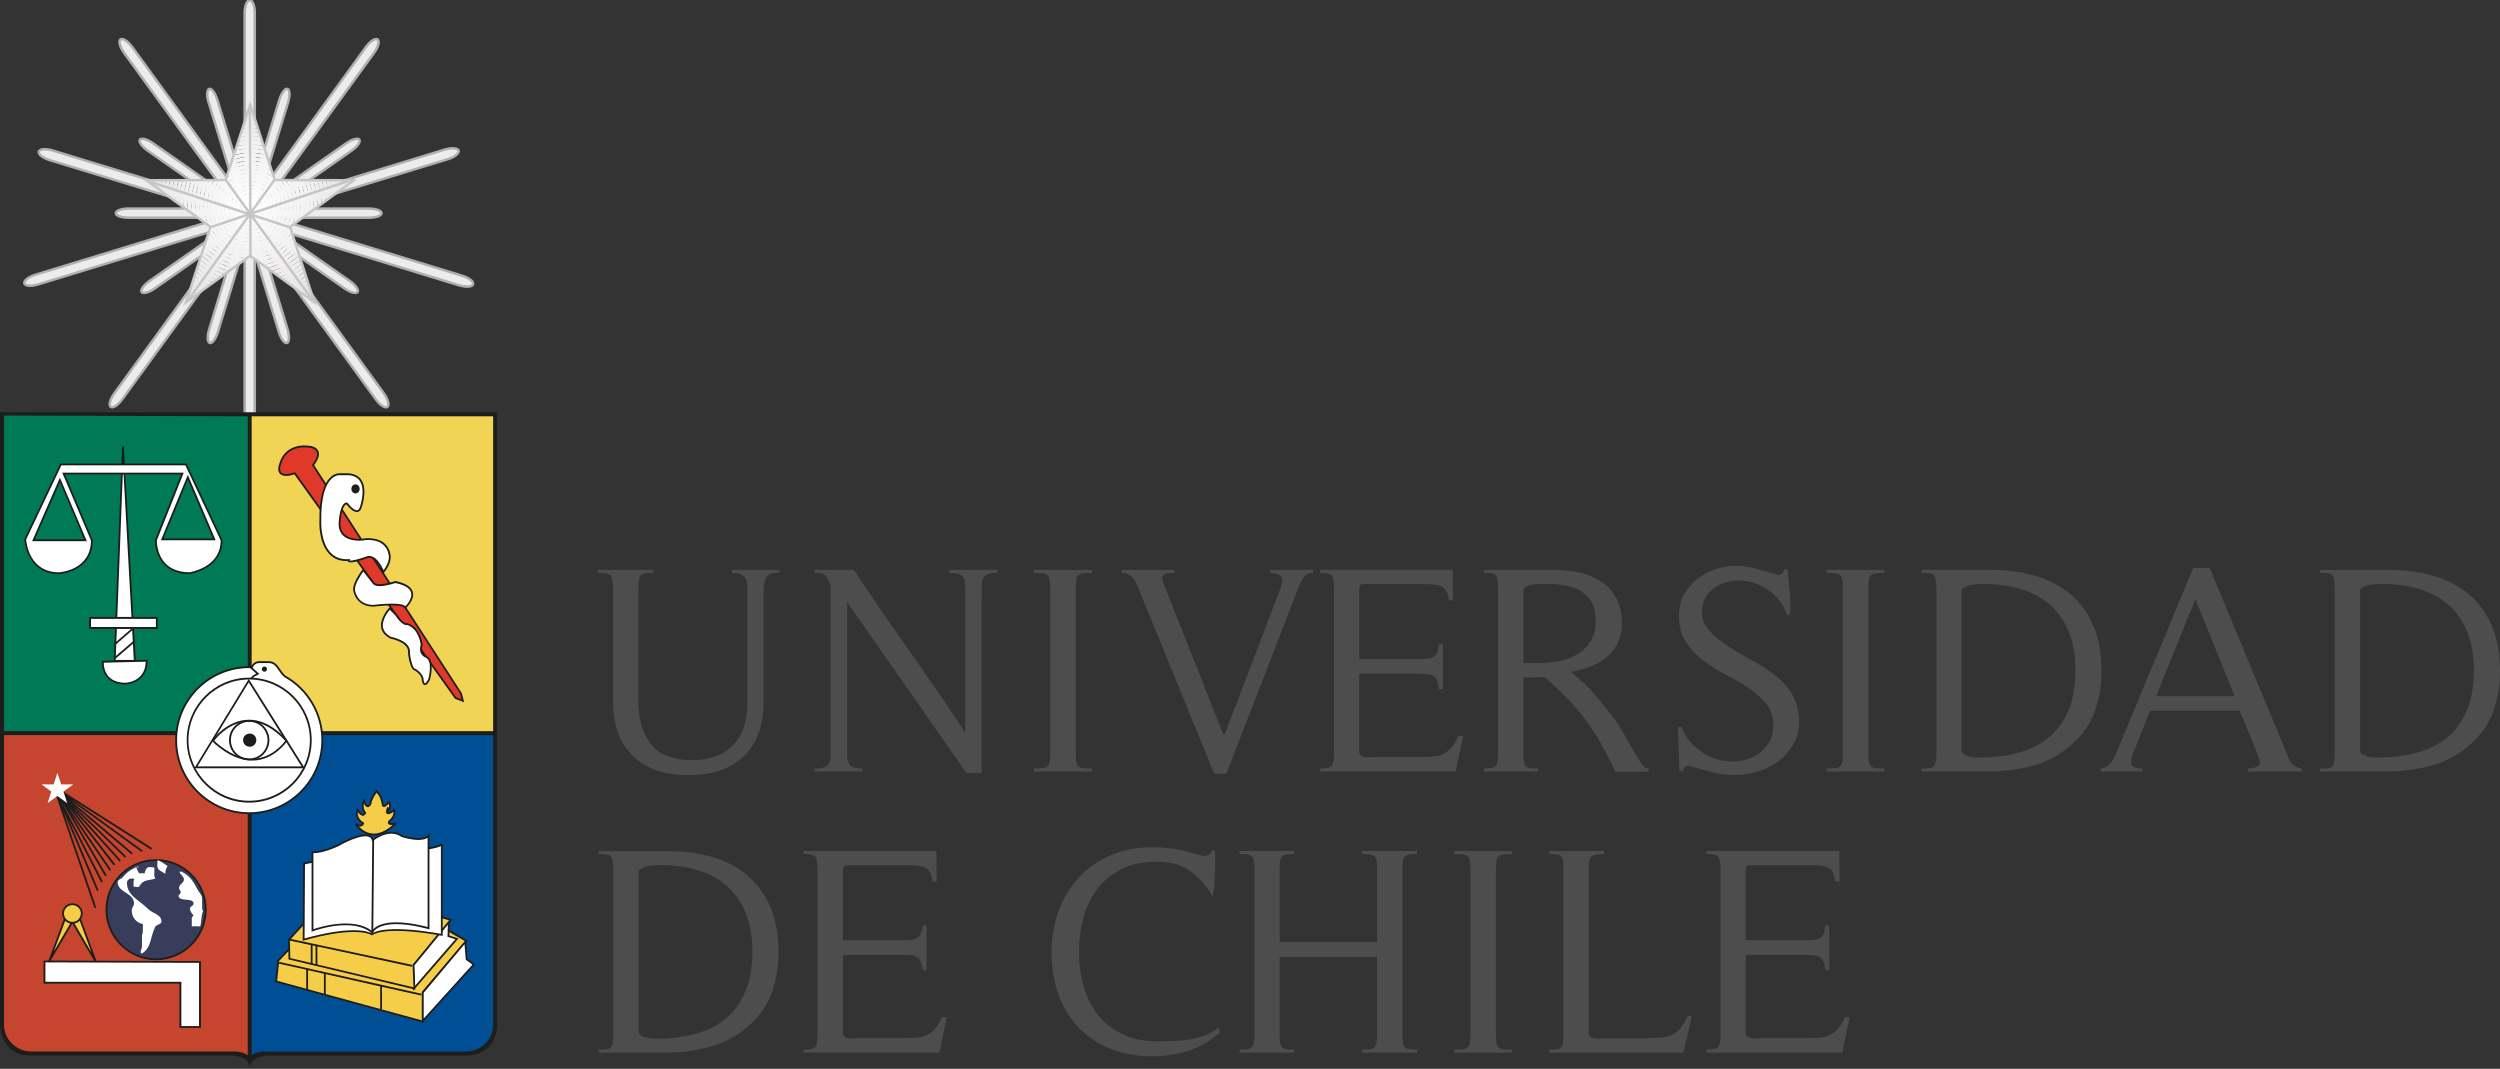 <?xml version="1.0" encoding="UTF-8" standalone="no"?>
<!-- Generator: Adobe Illustrator 16.0.0, SVG Export Plug-In . SVG Version: 6.00 Build 0)  -->

<svg
   version="1.1"
   id="Capa_1"
   x="0px"
   y="0px"
   width="592.717"
   height="253.403"
   viewBox="0 0 592.717 253.403"
   enable-background="new 0 0 47.125 19.761"
   xml:space="preserve"
   sodipodi:docname="logo-uchile.svg"
   inkscape:version="1.2.1 (9c6d41e, 2022-07-14)"
   xmlns:inkscape="http://www.inkscape.org/namespaces/inkscape"
   xmlns:sodipodi="http://sodipodi.sourceforge.net/DTD/sodipodi-0.dtd"
   xmlns:xlink="http://www.w3.org/1999/xlink"
   xmlns="http://www.w3.org/2000/svg"
   xmlns:svg="http://www.w3.org/2000/svg"
   xmlns:rdf="http://www.w3.org/1999/02/22-rdf-syntax-ns#"
   xmlns:cc="http://creativecommons.org/ns#"
   xmlns:dc="http://purl.org/dc/elements/1.1/"><rect x="0" y="0" width="592.717" height="253.403" fill="#333333" stroke="none"/><defs
   id="defs6852">
	<defs
   id="defs6562">
		<rect
   height="19.761"
   width="47.125"
   id="SVGID_1_"
   x="0"
   y="0" />
	</defs>
	<clipPath
   id="SVGID_2_">
		<use
   id="use6564"
   overflow="visible"
   xlink:href="#SVGID_1_"
   style="overflow:visible"
   x="0"
   y="0"
   width="100%"
   height="100%" />
	</clipPath>
	
	
	
	
	
	
	
	
	
	
	
	
	
	
	
	
	
	
	
	
	
	
	
	
	
	
	
	
	
	
	
	
	
	
	
	
	
	
</defs><sodipodi:namedview
   pagecolor="#ffffff"
   bordercolor="#666666"
   borderopacity="1"
   objecttolerance="10"
   gridtolerance="10"
   guidetolerance="10"
   inkscape:pageopacity="0"
   inkscape:pageshadow="2"
   inkscape:window-width="1401"
   inkscape:window-height="480"
   id="namedview6850"
   showgrid="false"
   inkscape:zoom="0.35355339"
   inkscape:cx="376.18081"
   inkscape:cy="268.70058"
   inkscape:window-x="0"
   inkscape:window-y="38"
   inkscape:window-maximized="0"
   inkscape:current-layer="Capa_1"
   fit-margin-top="0"
   fit-margin-left="0"
   fit-margin-right="0"
   fit-margin-bottom="0"
   inkscape:showpageshadow="2"
   inkscape:pagecheckerboard="0"
   inkscape:deskcolor="#d1d1d1" />
<path
   style="fill:#4d4d4d"
   inkscape:connector-curvature="0"
   id="path6567"
   d="m 14.247,10.536 c -0.055,0 -0.097,0.016 -0.126,0.046 -0.029,0.031 -0.049,0.068 -0.06,0.113 -0.011,0.043 -0.017,0.091 -0.017,0.142 v 0.138 1.915 c 0,0.443 -0.121,0.781 -0.363,1.015 -0.244,0.233 -0.584,0.351 -1.022,0.351 -0.442,0 -0.783,-0.119 -1.024,-0.357 -0.241,-0.236 -0.362,-0.575 -0.362,-1.018 v -2.075 c 0,-0.08 -0.008,-0.145 -0.027,-0.195 -0.018,-0.049 -0.075,-0.073 -0.17,-0.073 H 10.994 V 10.48 h 1.019 v 0.056 c -0.058,0 -0.105,0.002 -0.14,0.005 -0.035,0.004 -0.062,0.016 -0.082,0.033 -0.02,0.019 -0.034,0.046 -0.041,0.082 -0.007,0.037 -0.011,0.087 -0.011,0.148 v 2.085 c 0,0.336 0.077,0.603 0.233,0.797 0.155,0.196 0.408,0.293 0.758,0.293 0.322,0 0.571,-0.09 0.747,-0.272 0.178,-0.184 0.266,-0.434 0.266,-0.75 v -1.982 -0.187 c 0,-0.056 -0.008,-0.101 -0.024,-0.138 -0.017,-0.035 -0.045,-0.064 -0.085,-0.084 -0.04,-0.021 -0.099,-0.03 -0.176,-0.03 V 10.48 h 0.872 v 0.056 z"
   clip-path="url(#SVGID_2_)"
   transform="scale(12.892)" /><path
   style="fill:#4d4d4d"
   inkscape:connector-curvature="0"
   id="path6569"
   d="m 18.168,10.56 c -0.041,0.016 -0.069,0.041 -0.085,0.074 -0.017,0.032 -0.026,0.074 -0.027,0.126 -0.002,0.052 -0.003,0.11 -0.003,0.181 v 3.275 h -0.28 l -2.195,-3.145 v 2.668 c 0,0.069 0,0.128 0.002,0.178 0.002,0.049 0.011,0.09 0.027,0.123 0.017,0.033 0.045,0.057 0.085,0.071 0.04,0.014 0.097,0.021 0.17,0.021 v 0.054 H 14.98 v -0.054 c 0.077,0 0.136,-0.007 0.176,-0.021 0.04,-0.015 0.069,-0.037 0.088,-0.068 0.018,-0.031 0.028,-0.071 0.029,-0.12 0.002,-0.05 0.003,-0.111 0.003,-0.184 V 10.764 C 15.254,10.717 15.236,10.678 15.222,10.647 15.207,10.616 15.19,10.592 15.172,10.575 15.154,10.559 15.131,10.549 15.104,10.543 15.076,10.538 15.035,10.534 14.98,10.534 V 10.48 h 0.724 c 0.335,0.508 0.676,1.006 1.024,1.496 0.346,0.489 0.688,0.987 1.023,1.495 v -2.53 c 0,-0.072 0,-0.135 -0.002,-0.187 -0.002,-0.052 -0.011,-0.093 -0.028,-0.126 -0.016,-0.033 -0.045,-0.057 -0.087,-0.071 -0.042,-0.014 -0.101,-0.022 -0.178,-0.022 V 10.48 h 0.887 v 0.055 c -0.077,0 -0.135,0.008 -0.175,0.025"
   clip-path="url(#SVGID_2_)"
   transform="scale(12.892)" /><path
   style="fill:#4d4d4d"
   inkscape:connector-curvature="0"
   id="path6571"
   d="m 19.017,14.188 v -0.056 c 0.062,0 0.112,-10e-4 0.15,-0.005 0.039,-0.003 0.069,-0.013 0.091,-0.029 0.022,-0.016 0.036,-0.043 0.044,-0.079 0.007,-0.037 0.011,-0.088 0.011,-0.153 v -3.062 c 0,-0.066 -0.004,-0.117 -0.011,-0.153 -0.008,-0.037 -0.022,-0.063 -0.044,-0.08 -0.022,-0.017 -0.052,-0.026 -0.091,-0.03 -0.038,-0.003 -0.088,-0.005 -0.15,-0.005 v -0.055 h 1.062 v 0.055 c -0.062,0 -0.112,0.002 -0.15,0.005 -0.038,0.004 -0.069,0.014 -0.091,0.03 -0.022,0.016 -0.036,0.043 -0.044,0.08 -0.007,0.036 -0.01,0.087 -0.01,0.153 v 3.062 c 0,0.065 0.003,0.116 0.01,0.153 0.008,0.036 0.022,0.062 0.044,0.079 0.022,0.017 0.053,0.026 0.091,0.029 0.038,0.004 0.088,0.005 0.15,0.005 v 0.056 z"
   clip-path="url(#SVGID_2_)"
   transform="scale(12.892)" /><path
   style="fill:#4d4d4d"
   inkscape:connector-curvature="0"
   id="path6573"
   d="m 23.986,10.601 c -0.035,0.045 -0.065,0.098 -0.09,0.159 l -1.342,3.466 H 22.329 L 20.916,10.771 C 20.887,10.701 20.852,10.646 20.81,10.603 20.768,10.562 20.708,10.54 20.632,10.535 V 10.48 h 0.969 v 0.055 c -0.036,0 -0.071,0.002 -0.104,0.004 -0.033,0.002 -0.06,0.009 -0.082,0.021 -0.022,0.014 -0.036,0.032 -0.041,0.057 -0.006,0.027 0.001,0.062 0.019,0.104 l 1.117,2.815 1.03,-2.694 c 0.04,-0.103 0.049,-0.177 0.027,-0.226 -0.022,-0.047 -0.091,-0.074 -0.208,-0.082 V 10.48 h 0.79 v 0.055 c -0.074,0 -0.128,0.022 -0.163,0.066"
   clip-path="url(#SVGID_2_)"
   transform="scale(12.892)" /><path
   style="fill:#4d4d4d"
   inkscape:connector-curvature="0"
   id="path6575"
   d="m 26.77,14.188 h -2.496 v -0.056 c 0.113,0 0.184,-0.014 0.213,-0.046 0.029,-0.03 0.045,-0.104 0.045,-0.221 v -3.062 c 0,-0.117 -0.016,-0.191 -0.045,-0.223 -0.029,-0.032 -0.1,-0.046 -0.213,-0.046 v -0.055 h 2.441 l 0.006,0.563 H 26.645 C 26.627,10.903 26.584,10.818 26.516,10.788 26.448,10.757 26.35,10.741 26.223,10.741 h -1.105 c -0.062,0 -0.098,0.006 -0.107,0.02 -0.01,0.013 -0.014,0.049 -0.014,0.106 v 1.254 h 1.111 c 0.059,0 0.109,-0.002 0.154,-0.008 0.043,-0.006 0.078,-0.018 0.105,-0.035 0.027,-0.019 0.049,-0.046 0.064,-0.083 0.014,-0.037 0.025,-0.085 0.031,-0.147 h 0.072 v 0.826 H 26.462 C 26.456,12.609 26.444,12.558 26.431,12.522 26.415,12.485 26.394,12.457 26.367,12.437 26.34,12.416 26.306,12.404 26.263,12.398 26.222,12.393 26.169,12.39 26.107,12.39 h -1.111 v 1.43 c 0,0.032 0.01,0.057 0.029,0.073 0.021,0.017 0.045,0.026 0.072,0.029 0.025,0.005 0.057,0.006 0.088,0.003 0.031,-0.002 0.057,-0.003 0.078,-0.003 h 0.904 c 0.088,0 0.164,-0.004 0.227,-0.013 0.064,-0.009 0.123,-0.029 0.174,-0.058 0.051,-0.029 0.096,-0.068 0.137,-0.117 0.039,-0.05 0.078,-0.116 0.115,-0.2 h 0.088 z"
   clip-path="url(#SVGID_2_)"
   transform="scale(12.892)" /><path
   style="fill:#4d4d4d"
   inkscape:connector-curvature="0"
   id="path6577"
   d="M 29.702,14.188 C 29.614,13.995 29.526,13.821 29.438,13.666 29.35,13.51 29.254,13.365 29.153,13.23 29.051,13.094 28.94,12.965 28.819,12.84 28.698,12.716 28.561,12.587 28.409,12.452 l -0.395,0.005 v 1.408 c 0,0.061 0.004,0.11 0.012,0.146 0.006,0.036 0.02,0.065 0.037,0.082 0.018,0.02 0.045,0.03 0.082,0.034 0.037,0.003 0.084,0.004 0.143,0.004 v 0.056 h -0.996 v -0.056 c 0.055,0 0.1,-10e-4 0.133,-0.007 0.035,-0.006 0.062,-0.018 0.08,-0.035 0.018,-0.019 0.031,-0.045 0.035,-0.081 0.006,-0.034 0.01,-0.083 0.01,-0.144 v -3.062 c 0,-0.059 -0.004,-0.106 -0.01,-0.143 -0.004,-0.036 -0.018,-0.064 -0.035,-0.082 -0.017,-0.018 -0.045,-0.031 -0.08,-0.036 -0.033,-0.005 -0.078,-0.008 -0.133,-0.008 V 10.48 H 28.6 c 0.16,0 0.314,0.019 0.463,0.053 0.148,0.035 0.277,0.091 0.391,0.167 0.113,0.077 0.205,0.177 0.271,0.302 0.068,0.124 0.102,0.277 0.102,0.46 0,0.138 -0.025,0.259 -0.076,0.364 -0.051,0.103 -0.121,0.19 -0.209,0.263 -0.088,0.071 -0.188,0.128 -0.299,0.172 -0.115,0.043 -0.234,0.075 -0.357,0.094 0.105,0.088 0.191,0.161 0.256,0.225 0.066,0.061 0.125,0.121 0.174,0.178 0.049,0.057 0.098,0.115 0.145,0.174 0.047,0.062 0.104,0.132 0.17,0.211 0.072,0.093 0.143,0.195 0.209,0.311 0.064,0.115 0.127,0.222 0.184,0.323 0.055,0.101 0.107,0.186 0.154,0.255 0.049,0.068 0.094,0.103 0.139,0.103 v 0.056 h -0.615 z m -1.688,-1.993 h 0.264 c 0.131,0 0.26,-0.013 0.385,-0.035 0.127,-0.025 0.24,-0.066 0.342,-0.126 0.104,-0.062 0.186,-0.143 0.248,-0.244 0.061,-0.103 0.092,-0.229 0.092,-0.383 0,-0.136 -0.025,-0.247 -0.076,-0.334 C 29.218,10.984 29.15,10.917 29.064,10.867 28.978,10.818 28.88,10.784 28.771,10.765 28.662,10.747 28.55,10.738 28.437,10.738 h -0.109 c -0.037,0 -0.076,0.002 -0.115,0.006 -0.041,0.004 -0.078,0.013 -0.113,0.027 -0.033,0.015 -0.062,0.035 -0.084,0.061 v 1.363 z"
   clip-path="url(#SVGID_2_)"
   transform="scale(12.892)" /><path
   style="fill:#4d4d4d"
   inkscape:connector-curvature="0"
   id="path6579"
   d="m 30.977,14.115 c -0.02,0.017 -0.027,0.039 -0.027,0.067 h -0.066 l -0.027,-0.799 0.012,-0.017 h 0.049 c 0.066,0.157 0.154,0.283 0.266,0.378 0.112,0.095 0.229,0.164 0.354,0.206 0.123,0.042 0.25,0.059 0.379,0.052 0.127,-0.008 0.242,-0.038 0.346,-0.094 0.105,-0.055 0.189,-0.13 0.252,-0.228 0.064,-0.096 0.096,-0.211 0.096,-0.342 0,-0.157 -0.043,-0.288 -0.129,-0.395 -0.086,-0.105 -0.191,-0.201 -0.32,-0.287 -0.127,-0.086 -0.268,-0.168 -0.418,-0.246 -0.152,-0.079 -0.291,-0.166 -0.42,-0.263 -0.127,-0.098 -0.234,-0.21 -0.32,-0.341 -0.086,-0.129 -0.127,-0.291 -0.127,-0.483 0,-0.144 0.029,-0.271 0.09,-0.382 0.061,-0.11 0.139,-0.207 0.238,-0.286 0.098,-0.081 0.211,-0.142 0.338,-0.185 0.125,-0.041 0.254,-0.062 0.385,-0.062 0.076,0 0.152,0.006 0.227,0.02 0.076,0.012 0.148,0.029 0.223,0.051 0.006,0.004 0.027,0.011 0.061,0.02 0.031,0.01 0.068,0.02 0.105,0.031 0.039,0.01 0.074,0.021 0.107,0.029 0.033,0.01 0.051,0.014 0.055,0.014 0.062,-0.008 0.098,-0.042 0.104,-0.104 h 0.061 c 0.016,0.135 0.029,0.273 0.041,0.416 0.014,0.143 0.016,0.281 0.008,0.416 h -0.059 c -0.049,-0.139 -0.119,-0.254 -0.215,-0.345 -0.094,-0.092 -0.199,-0.161 -0.314,-0.208 -0.115,-0.048 -0.234,-0.072 -0.359,-0.072 -0.119,0 -0.23,0.022 -0.33,0.066 -0.102,0.044 -0.182,0.109 -0.248,0.197 -0.062,0.088 -0.096,0.195 -0.096,0.322 0,0.1 0.027,0.187 0.08,0.26 0.053,0.076 0.115,0.145 0.189,0.207 0.094,0.075 0.195,0.147 0.301,0.213 0.105,0.066 0.213,0.128 0.322,0.187 l -0.037,-0.017 c 0.119,0.062 0.236,0.13 0.348,0.203 0.111,0.071 0.211,0.154 0.299,0.246 0.088,0.091 0.156,0.194 0.207,0.31 0.051,0.116 0.078,0.247 0.078,0.396 0,0.158 -0.035,0.298 -0.105,0.42 -0.068,0.122 -0.16,0.226 -0.27,0.31 -0.113,0.084 -0.238,0.147 -0.375,0.191 -0.141,0.044 -0.281,0.066 -0.424,0.066 -0.152,0 -0.299,-0.019 -0.438,-0.055 -0.139,-0.037 -0.281,-0.075 -0.428,-0.115 -0.03,0.005 -0.051,0.014 -0.069,0.032"
   clip-path="url(#SVGID_2_)"
   transform="scale(12.892)" /><path
   style="fill:#4d4d4d"
   inkscape:connector-curvature="0"
   id="path6581"
   d="m 33.594,14.188 v -0.056 c 0.062,0 0.113,-10e-4 0.15,-0.005 0.037,-0.003 0.068,-0.013 0.09,-0.029 0.023,-0.017 0.037,-0.043 0.045,-0.079 0.008,-0.037 0.01,-0.088 0.01,-0.153 v -3.062 c 0,-0.066 -0.002,-0.117 -0.01,-0.153 -0.008,-0.037 -0.021,-0.063 -0.045,-0.08 -0.021,-0.017 -0.053,-0.026 -0.09,-0.03 -0.037,-0.003 -0.088,-0.005 -0.15,-0.005 v -0.055 h 1.062 v 0.055 c -0.062,0 -0.113,0.002 -0.15,0.005 -0.039,0.004 -0.068,0.014 -0.09,0.03 -0.023,0.017 -0.037,0.043 -0.045,0.08 -0.008,0.036 -0.01,0.087 -0.01,0.153 v 3.062 c 0,0.065 0.002,0.116 0.01,0.153 0.008,0.036 0.021,0.062 0.045,0.079 0.021,0.017 0.051,0.026 0.09,0.029 0.037,0.004 0.088,0.005 0.15,0.005 v 0.056 z"
   clip-path="url(#SVGID_2_)"
   transform="scale(12.892)" /><path
   style="fill:#4d4d4d"
   inkscape:connector-curvature="0"
   id="path6583"
   d="m 35.34,14.133 c 0.055,0 0.102,-10e-4 0.137,-0.005 0.037,-0.004 0.064,-0.016 0.084,-0.033 0.018,-0.019 0.029,-0.046 0.037,-0.082 0.008,-0.036 0.012,-0.086 0.012,-0.148 v -3.061 c 0,-0.062 -0.004,-0.112 -0.012,-0.148 -0.008,-0.037 -0.02,-0.063 -0.037,-0.082 -0.02,-0.019 -0.047,-0.029 -0.084,-0.033 -0.035,-0.004 -0.082,-0.006 -0.137,-0.006 v -0.054 h 1.271 c 0.303,0 0.58,0.037 0.83,0.112 0.25,0.074 0.465,0.189 0.643,0.342 0.18,0.152 0.318,0.348 0.416,0.581 0.1,0.233 0.148,0.508 0.148,0.827 0,0.266 -0.043,0.515 -0.127,0.747 -0.084,0.231 -0.229,0.437 -0.438,0.616 -0.211,0.183 -0.449,0.309 -0.711,0.378 -0.264,0.068 -0.531,0.104 -0.807,0.104 H 35.34 Z m 0.735,-0.339 c 0,0.031 0.014,0.059 0.039,0.076 0.025,0.019 0.057,0.031 0.092,0.04 0.037,0.011 0.074,0.016 0.111,0.018 0.035,0.002 0.062,0.003 0.082,0.003 0.266,0 0.508,-0.031 0.727,-0.091 0.221,-0.061 0.406,-0.154 0.559,-0.284 0.154,-0.13 0.273,-0.296 0.357,-0.499 0.084,-0.202 0.125,-0.447 0.125,-0.731 0,-0.27 -0.039,-0.505 -0.119,-0.703 -0.082,-0.198 -0.195,-0.364 -0.344,-0.496 -0.146,-0.131 -0.326,-0.229 -0.535,-0.293 -0.211,-0.063 -0.445,-0.096 -0.705,-0.096 -0.064,0 -0.133,0.006 -0.203,0.016 -0.068,0.012 -0.131,0.039 -0.186,0.082 z"
   clip-path="url(#SVGID_2_)"
   transform="scale(12.892)" /><path
   style="fill:#4d4d4d"
   inkscape:connector-curvature="0"
   id="path6585"
   d="m 41.342,14.188 v -0.055 c 0.084,0 0.146,-0.015 0.188,-0.047 0.039,-0.03 0.039,-0.092 0,-0.183 L 41.19,13.07 h -1.648 l -0.307,0.767 c -0.041,0.096 -0.053,0.168 -0.035,0.22 0.016,0.051 0.082,0.076 0.199,0.076 v 0.055 h -0.766 v -0.055 c 0.043,-0.004 0.08,-0.016 0.111,-0.038 0.031,-0.021 0.059,-0.048 0.082,-0.076 0.023,-0.029 0.045,-0.063 0.061,-0.1 0.016,-0.037 0.031,-0.072 0.047,-0.108 l 1.402,-3.368 h 0.301 l 1.457,3.51 c 0.039,0.099 0.117,0.159 0.234,0.181 v 0.055 h -0.986 z m -0.968,-3.17 -0.723,1.785 h 1.445 z"
   clip-path="url(#SVGID_2_)"
   transform="scale(12.892)" /><path
   style="fill:#4d4d4d"
   inkscape:connector-curvature="0"
   id="path6587"
   d="m 42.668,14.133 c 0.055,0 0.1,-10e-4 0.137,-0.005 0.035,-0.004 0.064,-0.016 0.082,-0.033 0.018,-0.019 0.031,-0.046 0.039,-0.082 0.006,-0.036 0.01,-0.086 0.01,-0.148 v -3.061 c 0,-0.062 -0.004,-0.112 -0.01,-0.148 -0.008,-0.037 -0.021,-0.063 -0.039,-0.082 -0.018,-0.019 -0.047,-0.029 -0.082,-0.033 -0.037,-0.004 -0.082,-0.006 -0.137,-0.006 v -0.054 h 1.271 c 0.303,0 0.578,0.037 0.828,0.112 0.25,0.074 0.465,0.189 0.645,0.342 0.178,0.152 0.316,0.348 0.416,0.581 0.098,0.233 0.148,0.508 0.148,0.827 0,0.266 -0.043,0.515 -0.127,0.747 -0.084,0.231 -0.23,0.437 -0.438,0.616 -0.213,0.183 -0.449,0.309 -0.713,0.378 -0.262,0.068 -0.531,0.104 -0.805,0.104 h -1.227 v -0.055 z m 0.735,-0.339 c 0,0.031 0.012,0.059 0.037,0.076 0.025,0.019 0.057,0.031 0.094,0.04 0.037,0.011 0.072,0.016 0.109,0.018 0.037,0.002 0.064,0.003 0.082,0.003 0.268,0 0.51,-0.031 0.729,-0.091 0.219,-0.061 0.406,-0.154 0.559,-0.284 0.154,-0.13 0.271,-0.296 0.355,-0.499 0.084,-0.202 0.127,-0.447 0.127,-0.731 0,-0.27 -0.041,-0.505 -0.121,-0.703 -0.08,-0.198 -0.193,-0.364 -0.342,-0.496 -0.148,-0.131 -0.326,-0.229 -0.537,-0.293 -0.209,-0.063 -0.445,-0.096 -0.703,-0.096 -0.066,0 -0.133,0.006 -0.203,0.016 -0.068,0.012 -0.131,0.039 -0.186,0.082 z"
   clip-path="url(#SVGID_2_)"
   transform="scale(12.892)" /><path
   style="fill:#4d4d4d"
   inkscape:connector-curvature="0"
   id="path6589"
   d="m 11.01,19.304 c 0.055,0 0.101,-0.002 0.137,-0.005 0.036,-0.004 0.064,-0.016 0.082,-0.033 0.018,-0.02 0.031,-0.046 0.038,-0.082 0.008,-0.036 0.012,-0.086 0.012,-0.149 v -3.06 c 0,-0.063 -0.004,-0.112 -0.012,-0.149 -0.007,-0.036 -0.02,-0.062 -0.038,-0.082 -0.018,-0.018 -0.046,-0.028 -0.082,-0.031 -0.036,-0.004 -0.082,-0.007 -0.137,-0.007 v -0.054 h 1.271 c 0.302,0 0.579,0.037 0.829,0.112 0.25,0.075 0.465,0.188 0.644,0.342 0.178,0.153 0.317,0.347 0.416,0.581 0.098,0.233 0.148,0.508 0.148,0.826 0,0.266 -0.042,0.516 -0.126,0.748 -0.084,0.23 -0.23,0.437 -0.438,0.616 -0.212,0.183 -0.449,0.309 -0.712,0.378 -0.263,0.068 -0.531,0.104 -0.805,0.104 H 11.01 Z m 0.734,-0.339 c 0,0.031 0.013,0.058 0.038,0.076 0.026,0.019 0.057,0.031 0.093,0.04 0.037,0.01 0.074,0.016 0.11,0.018 0.036,0.002 0.064,0.003 0.082,0.003 0.266,0 0.51,-0.031 0.728,-0.091 0.22,-0.062 0.406,-0.155 0.559,-0.284 0.153,-0.13 0.272,-0.296 0.356,-0.499 0.084,-0.202 0.126,-0.447 0.126,-0.731 0,-0.27 -0.04,-0.505 -0.121,-0.703 -0.08,-0.199 -0.194,-0.364 -0.342,-0.495 -0.148,-0.132 -0.327,-0.229 -0.537,-0.293 -0.21,-0.064 -0.444,-0.098 -0.703,-0.098 -0.066,0 -0.134,0.006 -0.203,0.018 -0.069,0.011 -0.131,0.039 -0.186,0.082 z"
   clip-path="url(#SVGID_2_)"
   transform="scale(12.892)" /><path
   style="fill:#4d4d4d"
   inkscape:connector-curvature="0"
   id="path6591"
   d="m 17.275,19.359 h -2.498 v -0.056 c 0.114,0 0.185,-0.015 0.214,-0.046 0.029,-0.03 0.044,-0.104 0.044,-0.222 v -3.061 c 0,-0.117 -0.015,-0.191 -0.044,-0.222 -0.029,-0.032 -0.1,-0.047 -0.214,-0.047 V 15.65 h 2.443 l 0.006,0.562 H 17.149 C 17.13,16.074 17.088,15.989 17.02,15.959 16.952,15.927 16.855,15.912 16.727,15.912 h -1.106 c -0.062,0 -0.098,0.006 -0.107,0.02 -0.009,0.013 -0.013,0.048 -0.013,0.106 v 1.254 h 1.111 c 0.059,0 0.11,-0.003 0.153,-0.008 0.044,-0.006 0.08,-0.018 0.107,-0.036 0.028,-0.018 0.049,-0.045 0.063,-0.082 0.015,-0.037 0.026,-0.086 0.033,-0.147 h 0.071 v 0.826 H 16.968 C 16.961,17.78 16.95,17.729 16.935,17.693 16.921,17.656 16.9,17.628 16.872,17.608 16.845,17.587 16.81,17.575 16.768,17.569 16.726,17.564 16.674,17.561 16.612,17.561 h -1.111 v 1.43 c 0,0.032 0.009,0.057 0.029,0.073 0.02,0.016 0.044,0.025 0.072,0.029 0.027,0.005 0.056,0.006 0.088,0.003 0.03,-0.002 0.057,-0.003 0.079,-0.003 h 0.903 c 0.088,0 0.164,-0.005 0.228,-0.013 0.063,-0.009 0.121,-0.029 0.172,-0.058 0.051,-0.029 0.097,-0.068 0.137,-0.117 0.04,-0.05 0.079,-0.116 0.115,-0.2 h 0.088 z"
   clip-path="url(#SVGID_2_)"
   transform="scale(12.892)" /><path
   style="fill:#4d4d4d"
   inkscape:connector-curvature="0"
   id="path6593"
   d="m 21.856,19.324 c -0.21,0.066 -0.43,0.102 -0.66,0.102 -0.292,0 -0.552,-0.047 -0.78,-0.14 -0.228,-0.094 -0.423,-0.225 -0.583,-0.393 -0.161,-0.168 -0.284,-0.37 -0.368,-0.604 -0.084,-0.236 -0.126,-0.496 -0.126,-0.78 0,-0.274 0.044,-0.529 0.132,-0.764 0.088,-0.235 0.213,-0.441 0.375,-0.613 0.162,-0.174 0.358,-0.309 0.586,-0.406 0.228,-0.096 0.483,-0.145 0.764,-0.145 0.194,0 0.387,0.021 0.58,0.064 0.022,0.009 0.051,0.017 0.085,0.025 0.035,0.009 0.071,0.019 0.107,0.03 0.036,0.012 0.072,0.02 0.104,0.026 0.033,0.009 0.06,0.013 0.082,0.013 0.07,0 0.114,-0.033 0.132,-0.1 h 0.06 v 0.203 c 0,0.073 -0.001,0.148 -0.003,0.225 -0.002,0.076 -0.005,0.151 -0.01,0.225 -0.006,0.073 -0.016,0.136 -0.031,0.191 -0.128,-0.208 -0.27,-0.366 -0.427,-0.474 -0.157,-0.108 -0.361,-0.162 -0.613,-0.162 -0.245,0 -0.457,0.045 -0.635,0.135 -0.179,0.09 -0.326,0.209 -0.441,0.358 -0.115,0.15 -0.201,0.325 -0.258,0.526 -0.056,0.2 -0.085,0.412 -0.085,0.635 0,0.23 0.03,0.445 0.088,0.646 0.058,0.201 0.147,0.375 0.266,0.524 0.118,0.147 0.268,0.264 0.449,0.349 0.18,0.087 0.395,0.13 0.643,0.13 0.088,0 0.183,-0.003 0.285,-0.006 0.102,-0.004 0.203,-0.013 0.304,-0.029 0.1,-0.018 0.196,-0.042 0.288,-0.077 0.09,-0.034 0.173,-0.083 0.246,-0.146 l 0.022,0.094 c -0.176,0.157 -0.368,0.27 -0.578,0.338"
   clip-path="url(#SVGID_2_)"
   transform="scale(12.892)" /><path
   style="fill:#4d4d4d"
   inkscape:connector-curvature="0"
   id="path6595"
   d="m 25.051,19.359 v -0.056 c 0.059,0 0.105,-0.003 0.143,-0.007 0.037,-0.006 0.064,-0.018 0.082,-0.037 0.018,-0.017 0.031,-0.044 0.039,-0.079 0.008,-0.033 0.01,-0.083 0.01,-0.145 V 17.6 h -1.791 v 1.435 c 0,0.062 0.003,0.111 0.009,0.145 0.005,0.035 0.017,0.062 0.035,0.079 0.019,0.02 0.045,0.031 0.08,0.037 0.034,0.004 0.081,0.007 0.14,0.007 v 0.056 h -1.003 v -0.056 c 0.059,0 0.106,-0.003 0.143,-0.007 0.036,-0.006 0.064,-0.018 0.082,-0.037 0.019,-0.017 0.031,-0.044 0.038,-0.079 0.008,-0.033 0.011,-0.083 0.011,-0.145 v -3.061 c 0,-0.062 -0.003,-0.11 -0.011,-0.146 -0.007,-0.034 -0.02,-0.061 -0.038,-0.079 -0.018,-0.019 -0.046,-0.031 -0.082,-0.037 -0.037,-0.004 -0.084,-0.007 -0.143,-0.007 V 15.65 h 1.003 v 0.055 c -0.059,0 -0.105,0.003 -0.14,0.007 -0.035,0.006 -0.062,0.019 -0.08,0.037 -0.018,0.018 -0.03,0.045 -0.035,0.082 -0.006,0.036 -0.009,0.084 -0.009,0.143 v 1.347 h 1.791 v -1.347 c 0,-0.062 -0.002,-0.11 -0.01,-0.146 -0.008,-0.034 -0.021,-0.061 -0.039,-0.079 -0.018,-0.018 -0.045,-0.031 -0.082,-0.037 -0.037,-0.004 -0.084,-0.007 -0.143,-0.007 V 15.65 h 1.008 v 0.055 c -0.059,0 -0.105,0.003 -0.141,0.007 -0.033,0.006 -0.061,0.019 -0.082,0.037 -0.02,0.019 -0.031,0.045 -0.037,0.082 -0.006,0.036 -0.008,0.084 -0.008,0.143 v 3.061 c 0,0.062 0.002,0.111 0.008,0.145 0.006,0.035 0.018,0.062 0.037,0.079 0.021,0.02 0.049,0.031 0.082,0.037 0.035,0.004 0.082,0.007 0.141,0.007 v 0.056 z"
   clip-path="url(#SVGID_2_)"
   transform="scale(12.892)" /><path
   style="fill:#4d4d4d"
   inkscape:connector-curvature="0"
   id="path6597"
   d="m 26.743,19.359 v -0.056 c 0.062,0 0.113,-0.002 0.152,-0.005 0.037,-0.003 0.068,-0.013 0.09,-0.029 0.022,-0.016 0.035,-0.043 0.043,-0.079 0.008,-0.037 0.012,-0.088 0.012,-0.154 v -3.061 c 0,-0.066 -0.004,-0.117 -0.012,-0.153 -0.008,-0.037 -0.021,-0.064 -0.043,-0.08 -0.022,-0.016 -0.053,-0.027 -0.09,-0.029 -0.039,-0.004 -0.09,-0.006 -0.152,-0.006 v -0.055 h 1.062 v 0.055 c -0.061,0 -0.111,0.002 -0.15,0.006 -0.037,0.002 -0.068,0.014 -0.09,0.029 -0.022,0.015 -0.037,0.043 -0.043,0.08 -0.008,0.036 -0.012,0.087 -0.012,0.153 v 3.061 c 0,0.066 0.004,0.117 0.012,0.154 0.006,0.036 0.021,0.062 0.043,0.079 0.022,0.017 0.053,0.026 0.09,0.029 0.039,0.003 0.09,0.005 0.15,0.005 v 0.056 z"
   clip-path="url(#SVGID_2_)"
   transform="scale(12.892)" /><path
   style="fill:#4d4d4d"
   inkscape:connector-curvature="0"
   id="path6599"
   d="M 30.959,19.359 H 28.49 v -0.056 c 0.059,0 0.105,-0.003 0.139,-0.007 0.035,-0.006 0.062,-0.018 0.08,-0.037 0.018,-0.017 0.029,-0.044 0.035,-0.079 0.006,-0.033 0.008,-0.083 0.008,-0.145 v -3.061 c 0,-0.059 -0.002,-0.106 -0.008,-0.143 -0.006,-0.037 -0.018,-0.063 -0.035,-0.082 -0.017,-0.019 -0.045,-0.031 -0.08,-0.037 -0.033,-0.004 -0.08,-0.007 -0.139,-0.007 V 15.65 h 1.008 v 0.055 c -0.059,0 -0.107,0.003 -0.143,0.007 -0.037,0.006 -0.064,0.019 -0.084,0.037 -0.021,0.019 -0.035,0.045 -0.041,0.079 -0.008,0.035 -0.012,0.083 -0.012,0.146 v 3.018 c 0,0.032 0.01,0.057 0.029,0.073 0.019,0.016 0.045,0.025 0.072,0.029 0.027,0.005 0.057,0.006 0.086,0.003 0.033,-0.002 0.059,-0.003 0.08,-0.003 h 0.799 c 0.1,0 0.188,-0.004 0.264,-0.01 0.076,-0.008 0.145,-0.024 0.203,-0.052 0.059,-0.028 0.109,-0.07 0.156,-0.126 0.045,-0.057 0.09,-0.133 0.133,-0.229 l 0.072,0.018 z"
   clip-path="url(#SVGID_2_)"
   transform="scale(12.892)" /><path
   style="fill:#4d4d4d"
   inkscape:connector-curvature="0"
   id="path6601"
   d="m 33.879,19.359 h -2.498 v -0.056 c 0.113,0 0.184,-0.015 0.215,-0.046 0.027,-0.03 0.043,-0.104 0.043,-0.222 v -3.061 c 0,-0.117 -0.016,-0.191 -0.043,-0.222 -0.031,-0.032 -0.102,-0.047 -0.215,-0.047 V 15.65 h 2.443 l 0.006,0.562 H 33.752 C 33.734,16.074 33.691,15.989 33.623,15.959 33.557,15.927 33.459,15.912 33.33,15.912 h -1.105 c -0.062,0 -0.098,0.006 -0.107,0.02 -0.008,0.013 -0.014,0.048 -0.014,0.106 v 1.254 h 1.113 c 0.057,0 0.109,-0.003 0.152,-0.008 0.043,-0.006 0.08,-0.018 0.107,-0.036 0.027,-0.018 0.047,-0.045 0.062,-0.082 0.014,-0.037 0.025,-0.086 0.033,-0.147 h 0.07 v 0.826 h -0.07 C 33.563,17.78 33.551,17.729 33.538,17.693 33.522,17.656 33.503,17.628 33.476,17.608 33.449,17.587 33.414,17.575 33.371,17.569 33.33,17.564 33.277,17.561 33.217,17.561 h -1.113 v 1.43 c 0,0.032 0.01,0.057 0.031,0.073 0.02,0.017 0.043,0.025 0.07,0.029 0.027,0.005 0.057,0.006 0.088,0.003 0.031,-0.002 0.059,-0.003 0.08,-0.003 h 0.902 c 0.088,0 0.164,-0.005 0.229,-0.013 0.062,-0.009 0.121,-0.029 0.172,-0.058 0.051,-0.029 0.098,-0.068 0.137,-0.117 0.041,-0.05 0.078,-0.116 0.115,-0.2 h 0.088 z"
   clip-path="url(#SVGID_2_)"
   transform="scale(12.892)" /><path
   style="fill:#ececec"
   inkscape:connector-curvature="0"
   id="path6603"
   d="m 7.124,7.481 v 0 C 7.166,7.451 7.136,7.341 7.061,7.235 L 2.429,0.861 C 2.353,0.757 2.257,0.696 2.216,0.727 2.174,0.756 2.203,0.866 2.28,0.97 L 6.911,7.347 C 6.987,7.45 7.083,7.512 7.124,7.481"
   clip-path="url(#SVGID_2_)"
   transform="scale(12.892)" /><path
   style="fill:#1d1d1b;stroke-width:0.039;stroke-miterlimit:4;stroke-dasharray:none;stroke:#afafaf;stroke-opacity:1"
   inkscape:connector-curvature="0"
   id="path6605"
   d="M 7.098,7.493 C 7.048,7.493 6.971,7.434 6.909,7.347 L 2.277,0.972 C 2.219,0.893 2.187,0.808 2.195,0.758 2.198,0.743 2.203,0.73 2.214,0.723 2.222,0.717 2.232,0.715 2.242,0.715 c 0.05,0 0.127,0.058 0.19,0.145 L 7.064,7.235 C 7.122,7.314 7.154,7.399 7.146,7.45 7.143,7.465 7.137,7.477 7.126,7.484 7.118,7.49 7.109,7.493 7.098,7.493 M 2.242,0.722 C 2.233,0.722 2.225,0.724 2.219,0.729 2.21,0.735 2.204,0.745 2.202,0.759 2.195,0.807 2.227,0.891 2.283,0.968 l 4.631,6.376 c 0.06,0.083 0.137,0.142 0.184,0.142 0.01,0 0.018,-0.003 0.024,-0.007 C 7.13,7.473 7.137,7.463 7.138,7.448 7.146,7.401 7.114,7.316 7.058,7.238 L 2.427,0.864 C 2.366,0.781 2.29,0.722 2.242,0.722"
   clip-path="url(#SVGID_2_)"
   transform="scale(12.892)" /><path
   style="fill:#ececec"
   inkscape:connector-curvature="0"
   id="path6607"
   d="m 0.447,5.211 v 0 C 0.432,5.163 0.521,5.093 0.646,5.055 L 8.181,2.75 C 8.305,2.712 8.419,2.721 8.434,2.77 8.449,2.819 8.36,2.889 8.235,2.928 L 0.7,5.231 C 0.575,5.269 0.462,5.26 0.447,5.211"
   clip-path="url(#SVGID_2_)"
   transform="scale(12.892)" /><path
   style="fill:#1d1d1b;stroke-width:0.039;stroke-miterlimit:4;stroke-dasharray:none;stroke:#afafaf;stroke-opacity:1"
   inkscape:connector-curvature="0"
   id="path6609"
   d="M 0.556,5.259 C 0.494,5.259 0.453,5.242 0.445,5.213 0.429,5.162 0.517,5.09 0.645,5.051 L 8.181,2.747 C 8.232,2.732 8.282,2.723 8.325,2.723 8.388,2.723 8.429,2.74 8.438,2.769 8.453,2.821 8.365,2.892 8.237,2.93 L 0.701,5.234 C 0.65,5.25 0.599,5.259 0.556,5.259 M 8.325,2.73 C 8.282,2.73 8.233,2.738 8.183,2.753 L 0.646,5.057 C 0.525,5.094 0.438,5.164 0.451,5.21 0.459,5.236 0.498,5.251 0.556,5.251 0.599,5.251 0.649,5.243 0.699,5.228 L 8.235,2.924 C 8.358,2.886 8.445,2.818 8.43,2.771 8.422,2.746 8.384,2.73 8.325,2.73"
   clip-path="url(#SVGID_2_)"
   transform="scale(12.892)" /><path
   style="fill:#ececec"
   inkscape:connector-curvature="0"
   id="path6611"
   d="m 2.036,7.481 v 0 C 1.994,7.451 2.023,7.341 2.099,7.235 L 6.73,0.861 C 6.806,0.757 6.903,0.696 6.943,0.727 6.986,0.756 6.957,0.866 6.88,0.97 L 2.249,7.347 C 2.171,7.45 2.078,7.512 2.036,7.481"
   clip-path="url(#SVGID_2_)"
   transform="scale(12.892)" /><path
   style="fill:#1d1d1b;stroke-width:0.039;stroke-miterlimit:4;stroke-dasharray:none;stroke:#afafaf;stroke-opacity:1"
   inkscape:connector-curvature="0"
   id="path6613"
   d="M 2.062,7.493 C 2.05,7.493 2.041,7.49 2.034,7.484 2.022,7.477 2.018,7.465 2.015,7.45 2.006,7.399 2.039,7.315 2.097,7.235 L 6.729,0.86 C 6.792,0.773 6.868,0.715 6.918,0.715 6.93,0.715 6.94,0.717 6.948,0.723 6.957,0.73 6.964,0.743 6.966,0.758 6.975,0.808 6.942,0.893 6.884,0.972 L 2.25,7.347 C 2.188,7.434 2.111,7.493 2.062,7.493 M 6.917,0.722 C 6.87,0.722 6.795,0.781 6.734,0.864 L 2.103,7.238 C 2.045,7.316 2.014,7.401 2.021,7.449 c 0.003,0.014 0.008,0.024 0.017,0.03 0.006,0.004 0.013,0.007 0.024,0.007 0.046,0 0.123,-0.059 0.184,-0.142 L 6.877,0.968 C 6.934,0.891 6.966,0.807 6.958,0.759 6.956,0.745 6.95,0.735 6.942,0.729 6.936,0.724 6.928,0.722 6.917,0.722"
   clip-path="url(#SVGID_2_)"
   transform="scale(12.892)" /><path
   style="fill:#ececec"
   inkscape:connector-curvature="0"
   id="path6615"
   d="m 4.593,0.003 v 0 c 0.051,0 0.092,0.105 0.092,0.236 v 7.306 c 0,0.131 -0.041,0.236 -0.092,0.236 -0.051,0 -0.092,-0.105 -0.092,-0.236 V 0.239 c 0,-0.131 0.041,-0.236 0.092,-0.236"
   clip-path="url(#SVGID_2_)"
   transform="scale(12.892)" /><path
   style="fill:#1d1d1b;stroke-width:0.039;stroke-miterlimit:4;stroke-dasharray:none;stroke:#afafaf;stroke-opacity:1"
   inkscape:connector-curvature="0"
   id="path6617"
   d="M 4.593,7.784 C 4.54,7.784 4.496,7.68 4.496,7.545 V 0.239 C 4.496,0.105 4.541,0 4.593,0 4.647,0 4.689,0.105 4.689,0.239 v 7.306 c 0,0.135 -0.042,0.239 -0.096,0.239 m 0,-7.776 c -0.048,0 -0.089,0.103 -0.089,0.231 v 7.306 c 0,0.129 0.041,0.232 0.089,0.232 0.049,0 0.088,-0.103 0.088,-0.232 V 0.239 C 4.681,0.111 4.642,0.008 4.593,0.008"
   clip-path="url(#SVGID_2_)"
   transform="scale(12.892)" /><path
   style="fill:#ececec"
   inkscape:connector-curvature="0"
   id="path6619"
   d="m 8.7,5.228 v 0 C 8.715,5.18 8.626,5.109 8.502,5.072 L 0.966,2.768 C 0.842,2.729 0.729,2.739 0.714,2.788 0.7,2.836 0.788,2.907 0.913,2.944 L 8.448,5.248 C 8.573,5.287 8.685,5.278 8.7,5.228"
   clip-path="url(#SVGID_2_)"
   transform="scale(12.892)" /><path
   style="fill:#1d1d1b;stroke-width:0.039;stroke-miterlimit:4;stroke-dasharray:none;stroke:#afafaf;stroke-opacity:1"
   inkscape:connector-curvature="0"
   id="path6621"
   d="m 8.592,5.275 v 0 C 8.548,5.275 8.499,5.266 8.448,5.252 L 0.912,2.947 C 0.818,2.918 0.741,2.871 0.717,2.826 0.71,2.812 0.707,2.797 0.711,2.786 0.72,2.757 0.761,2.74 0.823,2.74 c 0.044,0 0.094,0.008 0.145,0.024 L 8.503,5.068 C 8.598,5.097 8.674,5.145 8.698,5.189 8.705,5.204 8.707,5.217 8.703,5.229 8.695,5.259 8.654,5.275 8.592,5.275 M 0.823,2.747 c -0.057,0 -0.097,0.016 -0.105,0.041 -0.003,0.011 -0.001,0.021 0.005,0.034 0.023,0.043 0.1,0.091 0.191,0.119 L 8.45,5.245 C 8.5,5.26 8.55,5.268 8.592,5.268 8.65,5.268 8.689,5.253 8.698,5.228 8.699,5.217 8.698,5.205 8.692,5.194 8.669,5.15 8.592,5.102 8.5,5.074 L 0.966,2.77 C 0.916,2.755 0.866,2.747 0.823,2.747"
   clip-path="url(#SVGID_2_)"
   transform="scale(12.892)" /><path
   style="fill:#ececec"
   inkscape:connector-curvature="0"
   id="path6623"
   d="m 2.129,3.92 c 0,-0.047 0.106,-0.085 0.236,-0.085 h 4.417 c 0.131,0 0.236,0.038 0.236,0.085 0,0.046 -0.105,0.083 -0.236,0.083 H 2.365 C 2.235,4.003 2.129,3.966 2.129,3.92"
   clip-path="url(#SVGID_2_)"
   transform="scale(12.892)" /><path
   style="fill:#1d1d1b;stroke:#afafaf;stroke-opacity:1;stroke-width:0.039;stroke-miterlimit:4;stroke-dasharray:none"
   inkscape:connector-curvature="0"
   id="path6625"
   d="M 6.782,4.008 H 2.365 c -0.135,0 -0.24,-0.038 -0.24,-0.087 0,-0.05 0.105,-0.089 0.24,-0.089 h 4.417 c 0.134,0 0.239,0.039 0.239,0.089 0,0.049 -0.105,0.087 -0.239,0.087 M 2.365,3.839 C 2.239,3.839 2.133,3.876 2.133,3.921 2.133,3.964 2.239,4 2.365,4 H 6.782 C 6.91,4 7.014,3.964 7.014,3.92 7.014,3.875 6.908,3.838 6.782,3.838 H 2.365 Z"
   clip-path="url(#SVGID_2_)"
   transform="scale(12.892)" /><path
   style="fill:#ececec"
   inkscape:connector-curvature="0"
   id="path6627"
   d="M 2.572,2.566 C 2.599,2.531 2.706,2.56 2.813,2.633 L 6.432,5.168 C 6.539,5.242 6.604,5.334 6.577,5.372 6.55,5.409 6.442,5.379 6.336,5.306 L 2.716,2.771 C 2.61,2.697 2.545,2.605 2.572,2.566"
   clip-path="url(#SVGID_2_)"
   transform="scale(12.892)" /><path
   style="fill:#1d1d1b;stroke:#afafaf;stroke-opacity:1;stroke-width:0.039;stroke-miterlimit:4;stroke-dasharray:none"
   inkscape:connector-curvature="0"
   id="path6629"
   d="M 6.533,5.391 C 6.484,5.391 6.407,5.36 6.334,5.307 L 2.715,2.774 C 2.605,2.698 2.541,2.605 2.569,2.566 2.577,2.554 2.593,2.548 2.615,2.548 c 0.05,0 0.127,0.031 0.2,0.083 L 6.434,5.164 C 6.486,5.201 6.529,5.242 6.557,5.281 6.586,5.321 6.593,5.354 6.58,5.373 6.571,5.385 6.555,5.391 6.533,5.391 M 2.615,2.555 c -0.02,0 -0.033,0.005 -0.041,0.014 -0.024,0.038 0.04,0.126 0.144,0.199 l 3.62,2.534 c 0.072,0.05 0.148,0.083 0.195,0.083 0.02,0 0.034,-0.007 0.04,-0.016 C 6.586,5.352 6.577,5.321 6.551,5.285 6.525,5.246 6.48,5.205 6.43,5.17 L 2.812,2.637 C 2.739,2.586 2.664,2.555 2.615,2.555"
   clip-path="url(#SVGID_2_)"
   transform="scale(12.892)" /><path
   style="fill:#ececec"
   inkscape:connector-curvature="0"
   id="path6631"
   d="m 3.847,1.633 c 0.045,-0.013 0.111,0.076 0.15,0.2 L 5.288,6.057 C 5.326,6.181 5.321,6.294 5.276,6.307 5.233,6.32 5.166,6.231 5.128,6.107 L 3.834,1.883 C 3.798,1.758 3.803,1.646 3.847,1.633"
   clip-path="url(#SVGID_2_)"
   transform="scale(12.892)" /><path
   style="fill:#1d1d1b;stroke-width:0.039;stroke-miterlimit:4;stroke-dasharray:none;stroke:#afafaf;stroke-opacity:1"
   inkscape:connector-curvature="0"
   id="path6633"
   d="M 5.269,6.313 C 5.222,6.313 5.16,6.224 5.125,6.108 L 3.833,1.885 C 3.793,1.756 3.8,1.645 3.846,1.631 3.893,1.615 3.96,1.707 4,1.833 L 5.293,6.056 C 5.331,6.185 5.325,6.297 5.278,6.311 5.274,6.312 5.271,6.313 5.269,6.313 M 3.856,1.636 c -0.004,0 -0.006,0 -0.009,0.001 C 3.805,1.65 3.802,1.761 3.839,1.882 l 1.292,4.224 c 0.034,0.112 0.094,0.2 0.137,0.2 0.002,0 0.005,-0.001 0.007,-0.002 C 5.317,6.291 5.32,6.179 5.285,6.059 L 3.993,1.835 C 3.959,1.723 3.898,1.636 3.856,1.636"
   clip-path="url(#SVGID_2_)"
   transform="scale(12.892)" /><path
   style="fill:#ececec"
   inkscape:connector-curvature="0"
   id="path6635"
   d="M 5.286,1.633 C 5.242,1.62 5.176,1.709 5.137,1.833 L 3.845,6.058 C 3.807,6.182 3.813,6.295 3.857,6.308 3.902,6.321 3.969,6.232 4.006,6.108 L 5.298,1.884 C 5.336,1.758 5.33,1.646 5.286,1.633"
   clip-path="url(#SVGID_2_)"
   transform="scale(12.892)" /><path
   style="fill:#1d1d1b;stroke:#afafaf;stroke-opacity:1;stroke-width:0.039;stroke-miterlimit:4;stroke-dasharray:none"
   inkscape:connector-curvature="0"
   id="path6637"
   d="M 3.866,6.313 C 3.862,6.313 3.86,6.312 3.857,6.311 3.833,6.304 3.819,6.273 3.817,6.224 3.815,6.177 3.824,6.118 3.843,6.056 L 5.134,1.833 C 5.173,1.707 5.241,1.617 5.288,1.631 5.334,1.645 5.34,1.756 5.301,1.885 L 4.01,6.108 C 3.975,6.224 3.913,6.313 3.866,6.313 M 5.278,1.636 C 5.235,1.636 5.175,1.723 5.14,1.835 L 3.849,6.059 c -0.018,0.06 -0.027,0.118 -0.025,0.165 0.002,0.045 0.015,0.074 0.035,0.08 0.002,10e-4 0.004,0.002 0.007,0.002 0.043,0 0.103,-0.088 0.137,-0.2 L 5.295,1.882 C 5.332,1.761 5.328,1.65 5.286,1.637 5.283,1.636 5.28,1.636 5.278,1.636"
   clip-path="url(#SVGID_2_)"
   transform="scale(12.892)" /><path
   style="fill:#ececec"
   inkscape:connector-curvature="0"
   id="path6639"
   d="M 6.609,2.566 C 6.583,2.531 6.476,2.56 6.368,2.633 L 2.75,5.167 C 2.644,5.242 2.579,5.333 2.605,5.372 2.631,5.409 2.739,5.38 2.846,5.306 L 6.465,2.771 C 6.571,2.697 6.635,2.605 6.609,2.566"
   clip-path="url(#SVGID_2_)"
   transform="scale(12.892)" /><path
   style="fill:#1d1d1b;stroke-width:0.039;stroke-miterlimit:4;stroke-dasharray:none;stroke:#afafaf;stroke-opacity:1"
   inkscape:connector-curvature="0"
   id="path6641"
   d="m 2.648,5.391 v 0 C 2.625,5.391 2.61,5.385 2.602,5.373 2.573,5.333 2.637,5.241 2.747,5.164 L 6.366,2.631 C 6.439,2.579 6.515,2.548 6.567,2.548 6.588,2.548 6.604,2.554 6.612,2.566 6.64,2.605 6.577,2.698 6.467,2.774 L 2.849,5.307 C 2.775,5.36 2.697,5.391 2.648,5.391 M 6.567,2.555 C 6.518,2.555 6.442,2.586 6.37,2.637 L 2.751,5.17 C 2.649,5.242 2.583,5.333 2.608,5.369 c 0.007,0.009 0.021,0.016 0.04,0.016 0.048,0 0.124,-0.033 0.195,-0.083 L 6.463,2.768 C 6.567,2.695 6.632,2.607 6.607,2.569 6.6,2.56 6.586,2.555 6.567,2.555"
   clip-path="url(#SVGID_2_)"
   transform="scale(12.892)" />
<g
   id="g6711"
   transform="scale(12.892)">
	<defs
   id="defs6646">
		<polygon
   id="SVGID_3_"
   points="5.333,4.172 6.512,3.314 5.053,3.311 4.601,1.925 4.149,3.311 2.69,3.314 3.87,4.172 3.421,5.559 4.601,4.704 5.783,5.559 " />
	</defs>
	<clipPath
   id="SVGID_4_">
		<use
   xlink:href="#SVGID_3_"
   overflow="visible"
   id="use6648"
   style="overflow:visible"
   x="0"
   y="0"
   width="100%"
   height="100%" />
	</clipPath>
	<path
   clip-path="url(#SVGID_4_)"
   d="m 6.806,3.741 c 0,-1.218 -0.987,-2.205 -2.205,-2.205 -1.216,0 -2.204,0.987 -2.204,2.205 0,1.216 0.988,2.205 2.204,2.205 1.218,0 2.205,-0.988 2.205,-2.205 M 6.732,3.742 v 0 c 0,1.176 -0.955,2.129 -2.131,2.129 -1.175,0 -2.13,-0.953 -2.13,-2.129 0,-1.176 0.955,-2.13 2.13,-2.13 1.176,0 2.131,0.954 2.131,2.13"
   id="path6651"
   inkscape:connector-curvature="0"
   style="fill:#e5e3e1" />
	<path
   clip-path="url(#SVGID_4_)"
   d="m 6.732,3.745 c 0,-1.176 -0.955,-2.13 -2.131,-2.13 -1.175,0 -2.13,0.954 -2.13,2.13 0,1.176 0.955,2.13 2.13,2.13 1.176,0 2.131,-0.955 2.131,-2.13 M 6.656,3.742 v 0 c 0,1.135 -0.92,2.056 -2.055,2.056 -1.135,0 -2.055,-0.921 -2.055,-2.056 0,-1.135 0.92,-2.055 2.055,-2.055 1.135,10e-4 2.055,0.92 2.055,2.055"
   id="path6653"
   inkscape:connector-curvature="0"
   style="fill:#e6e4e2" />
	<path
   clip-path="url(#SVGID_4_)"
   d="m 6.657,3.745 c 0,-1.134 -0.921,-2.056 -2.055,-2.056 -1.135,0 -2.055,0.922 -2.055,2.056 0,1.135 0.92,2.056 2.055,2.056 C 5.735,5.8 6.657,4.879 6.657,3.745 M 6.583,3.742 v 0 c 0,1.093 -0.887,1.98 -1.981,1.98 -1.093,0 -1.981,-0.887 -1.981,-1.98 0,-1.093 0.888,-1.98 1.981,-1.98 1.093,0 1.981,0.887 1.981,1.98"
   id="path6655"
   inkscape:connector-curvature="0"
   style="fill:#e7e5e3" />
	<path
   clip-path="url(#SVGID_4_)"
   d="m 6.583,3.745 c 0,-1.094 -0.887,-1.98 -1.981,-1.98 -1.093,0 -1.981,0.886 -1.981,1.98 0,1.093 0.888,1.98 1.981,1.98 1.093,0 1.981,-0.888 1.981,-1.98 M 6.507,3.742 v 0 c 0,1.052 -0.853,1.906 -1.906,1.906 -1.052,0 -1.905,-0.854 -1.905,-1.906 0,-1.052 0.853,-1.905 1.905,-1.905 1.053,0 1.906,0.853 1.906,1.905"
   id="path6657"
   inkscape:connector-curvature="0"
   style="fill:#e7e6e4" />
	<path
   clip-path="url(#SVGID_4_)"
   d="m 6.508,3.741 c 0,-1.052 -0.853,-1.907 -1.907,-1.907 -1.051,0 -1.904,0.855 -1.904,1.907 0,1.052 0.853,1.905 1.904,1.905 1.054,0 1.907,-0.853 1.907,-1.905 M 6.433,3.742 v 0 c 0,1.011 -0.82,1.831 -1.832,1.831 -1.009,0 -1.83,-0.82 -1.83,-1.831 0,-1.01 0.821,-1.831 1.83,-1.831 1.012,10e-4 1.832,0.821 1.832,1.831"
   id="path6659"
   inkscape:connector-curvature="0"
   style="fill:#e8e7e5" />
	<path
   clip-path="url(#SVGID_4_)"
   d="m 6.433,3.741 c 0,-1.011 -0.82,-1.832 -1.831,-1.832 -1.01,0 -1.831,0.821 -1.831,1.832 0,1.011 0.821,1.831 1.831,1.831 1.01,0 1.831,-0.82 1.831,-1.831 M 6.357,3.742 v 0 c 0,0.969 -0.786,1.756 -1.756,1.756 -0.97,0 -1.756,-0.787 -1.756,-1.756 0,-0.969 0.786,-1.756 1.756,-1.756 0.97,0 1.756,0.787 1.756,1.756"
   id="path6661"
   inkscape:connector-curvature="0"
   style="fill:#eae8e6" />
	<path
   clip-path="url(#SVGID_4_)"
   d="M 6.357,3.741 C 6.357,2.77 5.572,1.984 4.601,1.984 3.632,1.984 2.845,2.77 2.845,3.741 2.845,4.71 3.632,5.496 4.601,5.496 5.572,5.497 6.357,4.71 6.357,3.741 M 6.283,3.742 v 0 C 6.283,4.671 5.53,5.424 4.601,5.424 3.673,5.424 2.92,4.671 2.92,3.742 2.92,2.814 3.673,2.061 4.601,2.061 5.53,2.062 6.283,2.814 6.283,3.742"
   id="path6663"
   inkscape:connector-curvature="0"
   style="fill:#ebe9e7" />
	<path
   clip-path="url(#SVGID_4_)"
   d="M 6.283,3.741 C 6.283,2.812 5.53,2.06 4.601,2.06 3.673,2.06 2.92,2.812 2.92,3.741 c 0,0.927 0.753,1.682 1.681,1.682 0.929,0 1.682,-0.755 1.682,-1.682 M 6.208,3.742 v 0 c 0,0.887 -0.719,1.606 -1.607,1.606 -0.887,0 -1.606,-0.719 -1.606,-1.606 0,-0.888 0.719,-1.606 1.606,-1.606 0.888,0 1.607,0.718 1.607,1.606"
   id="path6665"
   inkscape:connector-curvature="0"
   style="fill:#eceae8" />
	<path
   clip-path="url(#SVGID_4_)"
   d="m 6.208,3.741 c 0,-0.888 -0.72,-1.607 -1.607,-1.607 -0.887,0 -1.607,0.719 -1.607,1.607 0,0.886 0.72,1.606 1.607,1.606 0.887,10e-4 1.607,-0.72 1.607,-1.606 M 6.133,3.742 v 0 c 0,0.845 -0.687,1.532 -1.532,1.532 -0.846,0 -1.532,-0.687 -1.532,-1.532 0,-0.846 0.686,-1.532 1.532,-1.532 0.845,0 1.532,0.686 1.532,1.532"
   id="path6667"
   inkscape:connector-curvature="0"
   style="fill:#edebe9" />
	<path
   clip-path="url(#SVGID_4_)"
   d="M 6.134,3.745 C 6.134,2.9 5.447,2.214 4.601,2.214 3.756,2.214 3.07,2.9 3.07,3.745 3.07,4.591 3.756,5.277 4.601,5.277 5.447,5.276 6.134,4.59 6.134,3.745 M 6.059,3.742 v 0 C 6.059,4.546 5.407,5.2 4.601,5.2 3.797,5.2 3.144,4.546 3.144,3.742 3.144,2.937 3.797,2.284 4.601,2.284 5.407,2.285 6.059,2.938 6.059,3.742"
   id="path6669"
   inkscape:connector-curvature="0"
   style="fill:#edeceb" />
	<path
   clip-path="url(#SVGID_4_)"
   d="m 6.059,3.745 c 0,-0.804 -0.652,-1.457 -1.457,-1.457 -0.805,0 -1.458,0.653 -1.458,1.457 0,0.804 0.653,1.457 1.458,1.457 0.804,0 1.457,-0.654 1.457,-1.457 M 5.984,3.742 v 0 c 0,0.763 -0.619,1.383 -1.383,1.383 -0.763,0 -1.383,-0.62 -1.383,-1.383 0,-0.763 0.62,-1.383 1.383,-1.383 0.764,0 1.383,0.62 1.383,1.383"
   id="path6671"
   inkscape:connector-curvature="0"
   style="fill:#eeedec" />
	<path
   clip-path="url(#SVGID_4_)"
   d="m 5.984,3.745 c 0,-0.764 -0.619,-1.383 -1.383,-1.383 -0.763,0 -1.382,0.619 -1.382,1.383 0,0.764 0.619,1.382 1.382,1.382 C 5.365,5.126 5.984,4.508 5.984,3.745 M 5.909,3.742 v 0 C 5.909,4.464 5.323,5.05 4.601,5.05 3.879,5.05 3.293,4.464 3.293,3.742 3.293,3.02 3.879,2.434 4.601,2.434 5.323,2.435 5.909,3.021 5.909,3.742"
   id="path6673"
   inkscape:connector-curvature="0"
   style="fill:#efedec" />
	<path
   clip-path="url(#SVGID_4_)"
   d="m 5.909,3.741 c 0,-0.722 -0.586,-1.308 -1.308,-1.308 -0.722,0 -1.308,0.587 -1.308,1.308 0,0.721 0.586,1.308 1.308,1.308 0.722,0 1.308,-0.587 1.308,-1.308 M 5.835,3.742 v 0 c 0,0.682 -0.554,1.233 -1.234,1.233 -0.68,0 -1.233,-0.551 -1.233,-1.233 0,-0.681 0.553,-1.233 1.233,-1.233 0.68,0 1.234,0.553 1.234,1.233"
   id="path6675"
   inkscape:connector-curvature="0"
   style="fill:#f0eeee" />
	<path
   clip-path="url(#SVGID_4_)"
   d="m 5.835,3.741 c 0,-0.682 -0.554,-1.234 -1.234,-1.234 -0.68,0 -1.233,0.552 -1.233,1.234 0,0.681 0.553,1.232 1.233,1.232 0.68,0.001 1.234,-0.551 1.234,-1.232 M 5.76,3.742 v 0 C 5.76,4.382 5.24,4.9 4.601,4.9 3.962,4.9 3.443,4.382 3.443,3.742 c 0,-0.641 0.519,-1.158 1.158,-1.158 0.639,0 1.159,0.518 1.159,1.158"
   id="path6677"
   inkscape:connector-curvature="0"
   style="fill:#f1efef" />
	<path
   clip-path="url(#SVGID_4_)"
   d="m 5.761,3.741 c 0,-0.641 -0.52,-1.159 -1.159,-1.159 -0.64,0 -1.158,0.518 -1.158,1.159 0,0.639 0.518,1.158 1.158,1.158 0.639,0 1.159,-0.519 1.159,-1.158 M 5.685,3.742 v 0 c 0,0.599 -0.485,1.083 -1.083,1.083 -0.599,0 -1.084,-0.484 -1.084,-1.083 0,-0.599 0.485,-1.084 1.084,-1.084 0.598,0 1.083,0.486 1.083,1.084"
   id="path6679"
   inkscape:connector-curvature="0"
   style="fill:#f2f0f0" />
	<path
   clip-path="url(#SVGID_4_)"
   d="M 5.685,3.741 C 5.685,3.142 5.2,2.657 4.601,2.657 c -0.598,0 -1.083,0.485 -1.083,1.084 0,0.599 0.485,1.083 1.083,1.083 0.599,0 1.084,-0.484 1.084,-1.083 M 5.611,3.742 v 0 c 0,0.557 -0.453,1.009 -1.01,1.009 -0.556,0 -1.009,-0.452 -1.009,-1.009 0,-0.557 0.453,-1.009 1.009,-1.009 0.557,0 1.01,0.453 1.01,1.009"
   id="path6681"
   inkscape:connector-curvature="0"
   style="fill:#f3f1f1" />
	<path
   clip-path="url(#SVGID_4_)"
   d="m 5.611,3.741 c 0,-0.557 -0.452,-1.009 -1.01,-1.009 -0.556,0 -1.008,0.452 -1.008,1.009 0,0.557 0.452,1.009 1.008,1.009 0.558,0 1.01,-0.452 1.01,-1.009 M 5.536,3.742 v 0 c 0,0.516 -0.418,0.934 -0.935,0.934 -0.515,0 -0.934,-0.418 -0.934,-0.934 0,-0.516 0.419,-0.935 0.934,-0.935 0.517,10e-4 0.935,0.42 0.935,0.935"
   id="path6683"
   inkscape:connector-curvature="0"
   style="fill:#f3f3f2" />
	<path
   clip-path="url(#SVGID_4_)"
   d="M 5.535,3.745 C 5.535,3.229 5.117,2.81 4.601,2.81 4.085,2.81 3.666,3.229 3.666,3.745 3.666,4.26 4.085,4.679 4.601,4.679 5.117,4.678 5.535,4.259 5.535,3.745 M 5.461,3.742 v 0 c 0,0.475 -0.385,0.859 -0.86,0.859 -0.474,0 -0.859,-0.384 -0.859,-0.859 0,-0.475 0.385,-0.859 0.859,-0.859 0.475,0 0.86,0.385 0.86,0.859"
   id="path6685"
   inkscape:connector-curvature="0"
   style="fill:#f4f3f3" />
	<path
   clip-path="url(#SVGID_4_)"
   d="m 5.462,3.745 c 0,-0.476 -0.386,-0.859 -0.861,-0.859 -0.473,0 -0.859,0.383 -0.859,0.859 0,0.474 0.386,0.859 0.859,0.859 0.475,0 0.861,-0.386 0.861,-0.859 M 5.387,3.742 v 0 c 0,0.433 -0.353,0.785 -0.786,0.785 -0.432,0 -0.784,-0.352 -0.784,-0.785 0,-0.434 0.352,-0.785 0.784,-0.785 0.433,0.001 0.786,0.352 0.786,0.785"
   id="path6687"
   inkscape:connector-curvature="0"
   style="fill:#f5f4f4" />
	<path
   clip-path="url(#SVGID_4_)"
   d="m 5.387,3.745 c 0,-0.434 -0.352,-0.784 -0.785,-0.784 -0.433,0 -0.785,0.35 -0.785,0.784 0,0.433 0.352,0.785 0.785,0.785 0.433,0 0.785,-0.353 0.785,-0.785 M 5.312,3.742 v 0 c 0,0.393 -0.318,0.71 -0.71,0.71 -0.392,0 -0.71,-0.317 -0.71,-0.71 0,-0.392 0.318,-0.71 0.71,-0.71 0.392,0 0.71,0.319 0.71,0.71"
   id="path6689"
   inkscape:connector-curvature="0"
   style="fill:#f6f5f5" />
	<path
   clip-path="url(#SVGID_4_)"
   d="m 5.312,3.741 c 0,-0.392 -0.318,-0.71 -0.711,-0.71 -0.391,0 -0.709,0.318 -0.709,0.71 0,0.392 0.318,0.709 0.709,0.709 0.393,0 0.711,-0.317 0.711,-0.709 M 5.238,3.742 v 0 c 0,0.351 -0.286,0.635 -0.637,0.635 -0.35,0 -0.635,-0.284 -0.635,-0.635 0,-0.35 0.285,-0.634 0.635,-0.634 0.351,0 0.637,0.285 0.637,0.634"
   id="path6691"
   inkscape:connector-curvature="0"
   style="fill:#f7f6f6" />
	<path
   clip-path="url(#SVGID_4_)"
   d="m 5.238,3.741 c 0,-0.351 -0.285,-0.635 -0.637,-0.635 -0.35,0 -0.635,0.284 -0.635,0.635 0,0.35 0.285,0.636 0.635,0.636 0.352,0 0.637,-0.286 0.637,-0.636 M 5.162,3.742 v 0 c 0,0.31 -0.251,0.561 -0.561,0.561 -0.309,0 -0.56,-0.251 -0.56,-0.561 0,-0.309 0.251,-0.56 0.56,-0.56 0.31,10e-4 0.561,0.252 0.561,0.56"
   id="path6693"
   inkscape:connector-curvature="0"
   style="fill:#f8f7f7" />
	<path
   clip-path="url(#SVGID_4_)"
   d="m 5.162,3.741 c 0,-0.31 -0.251,-0.561 -0.561,-0.561 -0.309,0 -0.56,0.251 -0.56,0.561 0,0.31 0.251,0.56 0.56,0.56 0.31,0 0.561,-0.25 0.561,-0.56 M 5.087,3.742 v 0 c 0,0.268 -0.217,0.486 -0.486,0.486 -0.267,0 -0.486,-0.218 -0.486,-0.486 0,-0.268 0.219,-0.486 0.486,-0.486 0.269,0 0.486,0.219 0.486,0.486"
   id="path6695"
   inkscape:connector-curvature="0"
   style="fill:#f9f8f8" />
	<path
   clip-path="url(#SVGID_4_)"
   d="m 5.087,3.741 c 0,-0.269 -0.217,-0.487 -0.486,-0.487 -0.267,0 -0.485,0.218 -0.485,0.487 0,0.268 0.218,0.484 0.485,0.484 C 4.87,4.226 5.087,4.009 5.087,3.741 M 5.013,3.742 v 0 c 0,0.227 -0.185,0.412 -0.412,0.412 -0.226,0 -0.41,-0.185 -0.41,-0.412 0,-0.227 0.184,-0.411 0.41,-0.411 0.227,10e-4 0.412,0.185 0.412,0.411"
   id="path6697"
   inkscape:connector-curvature="0"
   style="fill:#f9f9f9" />
	<path
   clip-path="url(#SVGID_4_)"
   d="m 5.013,3.745 c 0,-0.228 -0.184,-0.411 -0.411,-0.411 -0.227,0 -0.412,0.183 -0.412,0.411 0,0.226 0.184,0.412 0.411,0.412 0.227,0 0.412,-0.187 0.412,-0.412 M 4.938,3.742 v 0 c 0,0.185 -0.15,0.336 -0.336,0.336 -0.185,0 -0.336,-0.151 -0.336,-0.336 0,-0.186 0.151,-0.336 0.336,-0.336 0.186,0 0.336,0.151 0.336,0.336"
   id="path6699"
   inkscape:connector-curvature="0"
   style="fill:#fafafa" />
	<path
   clip-path="url(#SVGID_4_)"
   d="m 4.938,3.745 c 0,-0.186 -0.151,-0.336 -0.337,-0.336 -0.185,0 -0.336,0.15 -0.336,0.336 0,0.186 0.151,0.336 0.336,0.336 0.186,0 0.337,-0.15 0.337,-0.336 M 4.864,3.742 v 0 c 0,0.144 -0.118,0.261 -0.263,0.261 -0.144,0 -0.261,-0.117 -0.261,-0.261 0,-0.145 0.117,-0.261 0.261,-0.261 0.145,0 0.263,0.117 0.263,0.261"
   id="path6701"
   inkscape:connector-curvature="0"
   style="fill:#fbfbfb" />
	<path
   clip-path="url(#SVGID_4_)"
   d="M 4.864,3.745 C 4.864,3.6 4.746,3.483 4.602,3.483 4.457,3.482 4.34,3.6 4.34,3.745 4.34,3.89 4.457,4.007 4.602,4.007 4.746,4.006 4.864,3.89 4.864,3.745 M 4.789,3.742 v 0 c 0,0.103 -0.083,0.187 -0.187,0.187 -0.104,0 -0.188,-0.084 -0.188,-0.187 0,-0.103 0.084,-0.187 0.188,-0.187 0.104,0 0.187,0.085 0.187,0.187"
   id="path6703"
   inkscape:connector-curvature="0"
   style="fill:#fcfcfc" />
	<path
   clip-path="url(#SVGID_4_)"
   d="m 4.789,3.745 c 0,-0.103 -0.083,-0.186 -0.187,-0.186 -0.103,0 -0.187,0.083 -0.187,0.186 0,0.103 0.084,0.186 0.187,0.186 0.104,0 0.187,-0.083 0.187,-0.186 M 4.713,3.742 v 0 c 0,0.062 -0.05,0.112 -0.112,0.112 -0.061,0 -0.112,-0.05 -0.112,-0.112 0,-0.062 0.051,-0.111 0.112,-0.111 0.063,0 0.112,0.05 0.112,0.111"
   id="path6705"
   inkscape:connector-curvature="0"
   style="fill:#fdfdfd" />
	<path
   clip-path="url(#SVGID_4_)"
   d="m 4.713,3.741 c 0,-0.063 -0.05,-0.113 -0.112,-0.113 -0.061,0 -0.111,0.05 -0.111,0.113 0,0.061 0.05,0.111 0.111,0.111 0.062,0.001 0.112,-0.05 0.112,-0.111 M 4.638,3.742 v 0 c 0,0.021 -0.016,0.037 -0.037,0.037 -0.021,0 -0.037,-0.015 -0.037,-0.037 0,-0.021 0.016,-0.037 0.037,-0.037 0.021,0 0.037,0.016 0.037,0.037"
   id="path6707"
   inkscape:connector-curvature="0"
   style="fill:#fdffff" />
	<path
   clip-path="url(#SVGID_4_)"
   d="M 4.638,3.741 C 4.638,3.72 4.622,3.704 4.601,3.704 4.58,3.704 4.564,3.72 4.564,3.741 c 0,0.02 0.016,0.037 0.037,0.037 0.021,0 0.037,-0.017 0.037,-0.037"
   id="path6709"
   inkscape:connector-curvature="0"
   style="fill:#ffffff" />
</g>
<g
   id="g6847"
   transform="scale(12.892)">
	<defs
   id="defs6714">
		<rect
   id="SVGID_5_"
   width="47.125"
   height="19.761"
   x="0"
   y="0" />
	</defs>
	<clipPath
   id="SVGID_6_">
		<use
   xlink:href="#SVGID_5_"
   overflow="visible"
   id="use6716"
   style="overflow:visible"
   x="0"
   y="0"
   width="100%"
   height="100%" />
	</clipPath>
	<path
   clip-path="url(#SVGID_6_)"
   d="M 5.789,5.569 5.78,5.562 4.607,4.711 H 4.603 V 4.709 L 4.601,4.708 3.412,5.569 3.417,5.558 3.866,4.174 2.679,3.311 H 2.69 L 4.146,3.309 4.601,1.913 4.605,1.924 5.056,3.309 6.447,3.311 6.449,3.31 V 3.311 H 6.524 L 6.515,3.316 5.338,4.174 Z M 3.87,4.183 3.427,5.55 3.451,5.532 3.448,5.53 4.589,3.941 H 4.588 Z M 5.767,5.544 5.776,5.55 5.33,4.17 5.332,4.169 6.502,3.317 6.449,3.316 4.607,3.936 4.613,3.943 5.331,4.178 5.328,4.183 4.619,3.953 5.77,5.543 Z M 4.61,4.706 5.756,5.537 4.608,3.947 H 4.607 Z M 4.595,3.944 3.46,5.527 4.601,4.698 4.603,4.701 4.6,3.946 Z M 2.702,3.317 3.873,4.17 3.872,4.175 4.576,3.939 2.77,3.35 2.772,3.343 4.588,3.935 4.596,3.932 4.149,3.314 Z M 5.05,3.312 4.607,3.927 6.426,3.316 5.051,3.314 Z M 4.154,3.308 4.6,3.925 4.592,1.972 H 4.599 L 4.607,3.916 5.047,3.304 5.048,3.306 4.601,1.936 Z"
   id="path6719"
   inkscape:connector-curvature="0"
   style="fill:#1d1d1b;stroke:#c6c6c6;stroke-opacity:1;stroke-width:0.039;stroke-miterlimit:4;stroke-dasharray:none" />
	<path
   clip-path="url(#SVGID_6_)"
   d="m 9.143,7.582 v 11.262 c 0,0.297 -0.188,0.568 -0.575,0.568 h -3.59 c -0.422,0 -0.387,0.244 -0.387,0.244 0,-0.176 -0.128,-0.244 -0.414,-0.244 H 0.539 C 0.197,19.412 0,19.125 0,18.843 V 7.582 Z"
   id="path6721"
   inkscape:connector-curvature="0"
   style="fill:#1d1d1b" />
	<polygon
   clip-path="url(#SVGID_6_)"
   points="0.074,13.446 0.074,7.642 4.556,7.656 4.556,13.446 "
   id="polygon6723"
   style="fill:#007957" />
	<rect
   x="4.628"
   y="7.656"
   clip-path="url(#SVGID_6_)"
   width="4.441"
   height="5.79"
   id="rect6725"
   style="fill:#f2d454" />
	<path
   clip-path="url(#SVGID_6_)"
   d="M 0.578,19.337 C 0.3,19.337 0.074,19.12 0.074,18.843 v -5.324 h 4.482 v 5.892 c 0,0 -0.032,-0.054 -0.21,-0.073 H 0.578 Z"
   id="path6727"
   inkscape:connector-curvature="0"
   style="fill:#c5452e" />
	<path
   clip-path="url(#SVGID_6_)"
   d="m 8.568,19.337 c 0.278,0 0.501,-0.217 0.501,-0.494 v -5.324 h -4.44 v 5.892 c 0,0 0.023,-0.054 0.201,-0.073 h 3.738 z"
   id="path6729"
   inkscape:connector-curvature="0"
   style="fill:#004e93" />
	<polygon
   clip-path="url(#SVGID_6_)"
   points="2.261,8.206 2.111,12.154 2.479,12.154 "
   id="polygon6731"
   style="fill:#ffffff" />
	<path
   clip-path="url(#SVGID_6_)"
   d="M 2.498,12.17 H 2.092 V 12.152 L 2.245,8.204 H 2.277 Z M 2.127,12.136 H 2.461 L 2.264,8.565 Z"
   id="path6733"
   inkscape:connector-curvature="0"
   style="fill:#1d1d1b" />
	<rect
   x="1.656"
   y="11.363"
   clip-path="url(#SVGID_6_)"
   width="1.227"
   height="0.186"
   id="rect6735"
   style="fill:#ffffff" />
	<path
   clip-path="url(#SVGID_6_)"
   d="M 2.9,11.566 H 1.639 v -0.22 H 2.9 Z M 1.674,11.531 h 1.193 v -0.15 H 1.674 Z"
   id="path6737"
   inkscape:connector-curvature="0"
   style="fill:#1d1d1b" />
	<path
   clip-path="url(#SVGID_6_)"
   d="m 1.891,12.169 c 0,0 -0.032,0.403 0.42,0.403 0,0 0.386,-0.018 0.386,-0.42 z"
   id="path6739"
   inkscape:connector-curvature="0"
   style="fill:#ffffff" />
	<path
   clip-path="url(#SVGID_6_)"
   d="m 2.311,12.589 v 0 c -0.147,0 -0.26,-0.042 -0.336,-0.125 -0.113,-0.122 -0.101,-0.29 -0.101,-0.297 l 10e-4,-0.014 0.016,-0.001 0.824,-0.019 v 0.02 c 0,0.414 -0.398,0.436 -0.404,0.436 z M 1.908,12.187 c 0,0.042 0.007,0.165 0.092,0.257 0.069,0.074 0.174,0.112 0.311,0.112 0.019,-10e-4 0.36,-0.022 0.369,-0.387 z"
   id="path6741"
   inkscape:connector-curvature="0"
   style="fill:#1d1d1b" />
	<path
   clip-path="url(#SVGID_6_)"
   d="M 2.121,12.116 2.099,12.09 2.444,11.795 2.466,11.82 Z m 0.017,-0.269 -0.021,-0.026 0.319,-0.276 0.021,0.024 z"
   id="path6743"
   inkscape:connector-curvature="0"
   style="fill:#1d1d1b" />
	<path
   clip-path="url(#SVGID_6_)"
   d="M 3.454,8.777 2.984,9.92 H 3.942 Z M 1.103,8.826 0.615,9.936 H 1.573 Z M 1.119,8.541 0.464,9.919 c 0,0 0.033,0.621 0.621,0.621 0,0 0.605,-0.033 0.605,-0.604 L 1.168,8.709 H 3.353 L 2.867,9.936 c 0,0 -0.017,0.604 0.621,0.604 0,0 0.588,-0.084 0.588,-0.604 L 3.421,8.541 Z"
   id="path6745"
   inkscape:connector-curvature="0"
   style="clip-rule:evenodd;fill:#ffffff;fill-rule:evenodd" />
	<path
   clip-path="url(#SVGID_6_)"
   d="m 3.488,10.558 v 0 C 3.29,10.558 3.132,10.498 3.021,10.384 2.843,10.203 2.849,9.946 2.849,9.935 L 2.851,9.929 3.329,8.726 H 1.195 l 0.511,1.209 c 0,0.305 -0.168,0.457 -0.31,0.531 -0.153,0.082 -0.304,0.09 -0.31,0.09 C 0.773,10.558 0.616,10.383 0.54,10.239 0.457,10.081 0.447,9.927 0.447,9.92 L 0.446,9.916 0.449,9.913 1.108,8.525 h 2.323 l 0.004,0.009 0.657,1.401 c 0,0.529 -0.596,0.621 -0.602,0.621 z M 0.481,9.921 C 0.485,9.98 0.538,10.525 1.085,10.525 1.108,10.523 1.67,10.484 1.673,9.939 L 1.145,8.693 H 3.379 L 2.883,9.939 c 0,0.029 0.004,0.263 0.162,0.425 0.104,0.106 0.253,0.159 0.44,0.161 C 3.5,10.521 3.637,10.498 3.773,10.42 3.962,10.309 4.057,10.149 4.059,9.94 L 3.41,8.558 H 1.129 Z M 1.597,9.953 H 0.59 L 1.102,8.785 Z M 0.64,9.919 H 1.547 L 1.103,8.87 Z M 3.966,9.935 H 2.959 L 3.454,8.734 Z M 3.008,9.902 H 3.916 L 3.454,8.82 Z"
   id="path6747"
   inkscape:connector-curvature="0"
   style="fill:#1d1d1b" />
	<polygon
   clip-path="url(#SVGID_6_)"
   points="5.428,17.339 8.255,17.118 8.582,17.305 7.782,18.245 7.782,18.79 5.079,18.048 5.118,17.664 "
   id="polygon6749"
   style="fill:#f6cd48" />
	<path
   clip-path="url(#SVGID_6_)"
   d="M 7.8,18.81 5.06,18.059 5.103,17.656 5.42,17.323 H 5.428 L 8.26,17.099 8.264,17.102 8.608,17.301 8.594,17.316 7.8,18.251 Z m -2.703,-0.773 2.669,0.73 V 18.238 L 7.77,18.232 8.555,17.31 8.25,17.135 l -2.815,0.219 -0.3,0.317 z"
   id="path6751"
   inkscape:connector-curvature="0"
   style="fill:#1d1d1b" />
	<polygon
   clip-path="url(#SVGID_6_)"
   points="8.248,17.218 8.256,16.932 7.597,17.739 7.613,18.177 8.403,17.266 "
   id="polygon6753"
   style="fill:#ffffff" />
	<path
   clip-path="url(#SVGID_6_)"
   d="m 7.597,18.221 -0.018,-0.489 0.005,-0.005 0.69,-0.843 -0.01,0.32 0.168,0.054 z M 7.613,17.745 7.628,18.134 8.374,17.273 8.23,17.229 8.237,16.98 Z"
   id="path6755"
   inkscape:connector-curvature="0"
   style="fill:#1d1d1b" />
	<polygon
   clip-path="url(#SVGID_6_)"
   points="7.774,18.251 7.774,18.773 8.712,17.739 8.581,17.639 8.556,17.323 "
   id="polygon6757"
   style="fill:#ffffff" />
	<path
   clip-path="url(#SVGID_6_)"
   d="M 7.757,18.817 V 18.244 L 8.57,17.28 8.597,17.632 8.736,17.737 8.725,17.75 Z M 7.792,18.258 V 18.73 L 8.688,17.74 8.565,17.649 8.543,17.364 Z"
   id="path6759"
   inkscape:connector-curvature="0"
   style="fill:#1d1d1b" />
	<polygon
   clip-path="url(#SVGID_6_)"
   points="5.957,17.908 5.665,17.842 5.665,18.22 5.632,18.22 5.632,17.833 5.131,17.723 5.139,17.69 7.754,18.276 7.747,18.309 7.025,18.148 7.025,18.561 6.992,18.561 6.992,18.141 5.99,17.915 5.99,18.299 5.957,18.299 "
   id="polygon6761"
   style="fill:#1d1d1b" />
	<path
   clip-path="url(#SVGID_6_)"
   d="m 6.924,14.554 c 0,0 -0.103,0.133 -0.112,0.228 0,0 -0.063,0.141 -0.117,-0.058 0,0 -0.067,0.121 0.021,0.226 0,0 -0.039,0.11 -0.144,-0.057 0,0 -0.059,0.146 0.108,0.247 0,0 -0.028,0.092 -0.141,0.009 0,0 0.272,0.451 0.739,-0.009 0,0 -0.16,0.045 -0.123,-0.032 0,0 0.128,-0.089 0.091,-0.207 0,0 -0.152,0.123 -0.128,0.007 0.025,-0.116 0,0.014 0,0.014 0,0 0.091,-0.043 0.037,-0.174 0,0 -0.112,0.147 -0.12,0.034 0,0 -0.021,-0.138 -0.083,-0.196 z"
   id="path6763"
   inkscape:connector-curvature="0"
   style="fill:#f6cd48" />
	<path
   clip-path="url(#SVGID_6_)"
   d="m 6.875,15.364 c -0.223,0 -0.344,-0.198 -0.35,-0.205 L 6.55,15.135 c 0.028,0.021 0.053,0.031 0.072,0.031 0.019,0 0.03,-0.01 0.037,-0.019 -0.161,-0.104 -0.102,-0.26 -0.102,-0.262 l 0.013,-0.03 0.016,0.028 c 0.049,0.077 0.077,0.086 0.087,0.086 0.012,0 0.02,-0.011 0.023,-0.018 -0.082,-0.11 -0.015,-0.234 -0.015,-0.236 l 0.021,-0.036 0.009,0.039 c 0.025,0.092 0.048,0.095 0.051,0.095 0.012,0 0.027,-0.022 0.034,-0.036 0.011,-0.098 0.11,-0.228 0.115,-0.234 l 0.012,-0.016 0.043,0.049 c 0.063,0.059 0.085,0.197 0.085,0.202 10e-4,0.015 0.005,0.028 0.01,0.028 0.019,0 0.059,-0.041 0.081,-0.068 l 0.018,-0.022 0.011,0.025 c 0.049,0.121 -0.016,0.177 -0.039,0.191 0.001,0.014 0.003,0.009 0.003,0.009 0.027,0 0.075,-0.034 0.1,-0.054 l 0.02,-0.015 0.007,0.023 c 0.036,0.117 -0.07,0.205 -0.093,0.223 -0.003,0.006 -0.002,0.012 -0.002,0.013 0.001,10e-4 0.01,0.005 0.029,0.005 0.034,0 0.078,-0.012 0.078,-0.012 l 0.016,0.028 c -0.142,0.14 -0.282,0.212 -0.415,0.212 M 6.599,15.197 c 0.051,0.057 0.146,0.133 0.276,0.133 0.112,0 0.228,-0.054 0.349,-0.16 -0.009,0 -0.019,10e-4 -0.028,10e-4 C 7.167,15.171 7.148,15.164 7.14,15.15 7.131,15.135 7.131,15.12 7.141,15.1 l 0.001,-0.005 0.003,-0.001 c 0.002,-0.002 0.1,-0.07 0.09,-0.166 -0.026,0.021 -0.068,0.046 -0.097,0.046 -0.017,0 -0.025,-0.007 -0.03,-0.013 C 7.105,14.956 7.103,14.953 7.101,14.947 L 7.096,14.95 7.099,14.931 c 0,-0.007 10e-4,-0.018 0.003,-0.027 0.014,-0.062 0.014,-0.062 0.027,-0.062 h 0.008 l 0.005,0.006 c 0.003,0.005 0.005,0.007 0.002,0.021 0.011,-0.02 0.016,-0.049 0.005,-0.088 -0.023,0.024 -0.059,0.06 -0.088,0.06 -0.014,0 -0.039,-0.009 -0.043,-0.06 0,0 -0.02,-0.13 -0.078,-0.184 L 6.925,14.579 c -0.027,0.038 -0.09,0.134 -0.096,0.203 l -10e-4,0.005 c -0.002,0.007 -0.028,0.057 -0.066,0.057 -0.027,0 -0.048,-0.021 -0.068,-0.07 -0.011,0.042 -0.014,0.105 0.035,0.164 l 0.006,0.007 -0.003,0.01 c -0.007,0.016 -0.026,0.047 -0.059,0.047 -0.029,0 -0.059,-0.022 -0.093,-0.069 -0.005,0.047 0.003,0.131 0.108,0.193 l 0.011,0.006 -0.003,0.012 C 6.69,15.165 6.667,15.201 6.622,15.201 6.615,15.201 6.607,15.2 6.599,15.197"
   id="path6765"
   inkscape:connector-curvature="0"
   style="fill:#1d1d1b" />
	<polygon
   clip-path="url(#SVGID_6_)"
   points="7.898,16.802 5.56,17.014 5.314,17.282 5.324,17.632 7.621,18.177 7.604,17.747 8.288,16.917 "
   id="polygon6767"
   style="fill:#f6cd48" />
	<path
   clip-path="url(#SVGID_6_)"
   d="M 7.638,18.199 7.617,18.194 5.306,17.644 5.298,17.275 5.551,16.997 h 0.007 l 2.341,-0.212 0.003,0.001 0.415,0.121 -0.695,0.846 z M 5.339,17.619 7.604,18.157 7.587,17.741 7.59,17.737 8.258,16.925 7.896,16.818 5.567,17.03 5.331,17.288 Z"
   id="path6769"
   inkscape:connector-curvature="0"
   style="fill:#1d1d1b" />
	<path
   clip-path="url(#SVGID_6_)"
   d="m 5.592,15.882 c 0,0 0.179,-0.051 0.276,-0.04 l 1.898,-0.223 c 0,0 0.339,-0.046 0.358,-0.096 v 1.669 c 0,0 -0.993,-0.195 -1.286,-0.009 0,0 -0.245,-0.188 -1.254,0.097 z"
   id="path6771"
   inkscape:connector-curvature="0"
   style="fill:#ffffff" />
	<path
   clip-path="url(#SVGID_6_)"
   d="m 5.567,17.304 0.008,-1.436 0.012,-0.004 c 0.008,0 0.184,-0.048 0.283,-0.04 l 1.895,-0.22 c 0.156,-0.022 0.331,-0.063 0.344,-0.087 l 0.032,0.006 v 1.688 L 8.121,17.208 C 8.116,17.207 7.665,17.119 7.287,17.119 c -0.211,0 -0.357,0.026 -0.439,0.078 l -0.01,0.007 -0.009,-0.007 c -10e-4,-0.002 -0.08,-0.058 -0.324,-0.058 -0.237,0 -0.547,0.053 -0.917,0.156 z m 0.042,-1.409 -0.008,1.363 c 0.363,-0.1 0.668,-0.151 0.904,-0.151 0.211,0 0.305,0.042 0.333,0.059 0.089,-0.052 0.241,-0.079 0.449,-0.079 0.335,0 0.728,0.069 0.821,0.086 V 15.56 C 8.033,15.599 7.855,15.626 7.769,15.638 L 5.871,15.859 H 5.845 c -0.08,-10e-4 -0.199,0.026 -0.236,0.036"
   id="path6773"
   inkscape:connector-curvature="0"
   style="fill:#1d1d1b" />
	<path
   clip-path="url(#SVGID_6_)"
   d="m 5.747,15.669 c 0,0 0.144,0.025 0.463,-0.121 0,0 0.589,-0.343 0.645,-0.101 0,0 0.293,-0.242 0.538,-0.071 0,0 0.383,0.123 0.488,-0.009 v 1.701 c 0,0 -0.83,-0.25 -1.043,0.075 0,0 -0.268,-0.303 -1.091,-0.035 z"
   id="path6775"
   inkscape:connector-curvature="0"
   style="fill:#ffffff" />
	<path
   clip-path="url(#SVGID_6_)"
   d="M 6.84,17.171 6.826,17.155 c -10e-4,-0.001 -0.13,-0.14 -0.469,-0.14 -0.178,0 -0.38,0.035 -0.604,0.111 L 5.73,17.133 v -1.484 l 0.02,0.004 c 0.001,0 0.01,10e-4 0.027,10e-4 0.062,0 0.197,-0.016 0.425,-0.121 0.013,-0.007 0.325,-0.189 0.518,-0.189 0.087,0 0.126,0.038 0.143,0.077 0.048,-0.036 0.184,-0.123 0.334,-0.123 0.074,0 0.142,0.021 0.202,0.064 0.021,0.006 0.17,0.051 0.299,0.051 0.084,0 0.142,-0.02 0.171,-0.055 l 0.029,-0.037 v 1.771 L 7.876,17.086 c -0.003,0 -0.306,-0.091 -0.588,-0.091 -0.22,0 -0.367,0.053 -0.435,0.159 z M 6.357,16.983 c 0.294,0 0.436,0.098 0.479,0.136 0.079,-0.105 0.231,-0.157 0.452,-0.157 0.243,0 0.502,0.066 0.576,0.085 v -1.64 c -0.037,0.024 -0.094,0.04 -0.166,0.04 -0.144,0 -0.304,-0.052 -0.312,-0.055 L 7.383,15.391 c -0.056,-0.04 -0.118,-0.06 -0.186,-0.06 -0.174,0 -0.33,0.129 -0.331,0.13 L 6.845,15.48 6.838,15.454 C 6.827,15.403 6.788,15.379 6.72,15.379 c -0.183,0 -0.499,0.183 -0.502,0.185 -0.255,0.116 -0.402,0.128 -0.454,0.125 v 1.398 c 0.219,-0.071 0.42,-0.104 0.593,-0.104"
   id="path6777"
   inkscape:connector-curvature="0"
   style="fill:#1d1d1b" />
	<path
   clip-path="url(#SVGID_6_)"
   d="M 7.575,17.779 5.837,17.406 v 0.357 H 5.803 v -0.365 l -0.055,-0.01 v 0.343 H 5.715 v -0.35 l -0.387,-0.083 0.008,-0.033 2.246,0.48 z M 6.864,17.169 H 6.83 L 6.846,15.44 H 6.88 Z"
   id="path6779"
   inkscape:connector-curvature="0"
   style="fill:#1d1d1b" />
	<path
   clip-path="url(#SVGID_6_)"
   d="m 3.24,13.611 c 0,-0.741 0.601,-1.344 1.343,-1.344 h 0.052 c 0.022,-0.053 0.068,-0.092 0.128,-0.092 h 0.182 c 0.155,0 0.178,0.17 0.296,0.264 0.41,0.231 0.687,0.669 0.687,1.172 0,0.741 -0.603,1.345 -1.345,1.345 -0.742,0 -1.343,-0.604 -1.343,-1.345"
   id="path6781"
   inkscape:connector-curvature="0"
   style="fill:#ffffff" />
	<path
   clip-path="url(#SVGID_6_)"
   d="m 4.583,14.972 c -0.75,0 -1.361,-0.61 -1.361,-1.361 0,-0.75 0.611,-1.36 1.361,-1.36 0.014,0 0.028,0 0.041,0.001 0.027,-0.058 0.079,-0.092 0.139,-0.092 h 0.181 c 0.107,0 0.158,0.074 0.207,0.146 0.03,0.042 0.059,0.086 0.101,0.12 0.425,0.24 0.692,0.694 0.692,1.185 0,0.751 -0.61,1.361 -1.361,1.361 m 0,-2.686 c -0.731,0 -1.327,0.595 -1.327,1.325 0,0.733 0.596,1.327 1.327,1.327 0.732,0 1.327,-0.594 1.327,-1.327 0,-0.478 -0.259,-0.923 -0.678,-1.157 C 5.186,12.417 5.154,12.371 5.123,12.326 5.075,12.255 5.033,12.194 4.944,12.194 H 4.763 c -0.049,0 -0.092,0.029 -0.113,0.081 L 4.645,12.287 4.634,12.286 Z"
   id="path6783"
   inkscape:connector-curvature="0"
   style="fill:#1d1d1b" />
	<path
   clip-path="url(#SVGID_6_)"
   d="m 3.45,13.611 c 0,-0.625 0.507,-1.134 1.133,-1.134 0.626,0 1.133,0.509 1.133,1.134 0,0.626 -0.507,1.134 -1.133,1.134 -0.626,0 -1.133,-0.508 -1.133,-1.134"
   id="path6785"
   inkscape:connector-curvature="0"
   style="fill:#ffffff" />
	<path
   clip-path="url(#SVGID_6_)"
   d="m 4.583,14.761 c -0.634,0 -1.149,-0.516 -1.149,-1.151 0,-0.633 0.515,-1.148 1.149,-1.148 0.634,0 1.149,0.516 1.149,1.148 0,0.636 -0.515,1.151 -1.149,1.151 m 0,-2.265 c -0.615,0 -1.117,0.501 -1.117,1.114 0,0.616 0.502,1.116 1.117,1.116 0.616,0 1.116,-0.5 1.116,-1.116 0,-0.613 -0.5,-1.114 -1.116,-1.114"
   id="path6787"
   inkscape:connector-curvature="0"
   style="fill:#1d1d1b" />
	<path
   clip-path="url(#SVGID_6_)"
   d="M 4.634,12.491 4.606,12.47 C 4.638,12.427 4.673,12.408 4.712,12.387 4.703,12.377 4.694,12.369 4.686,12.363 4.651,12.33 4.623,12.302 4.574,12.273 l 0.018,-0.027 c 0.051,0.03 0.083,0.059 0.117,0.093 0.013,0.011 0.027,0.024 0.044,0.039 l 0.017,0.016 -0.038,0.021 c -0.041,0.019 -0.071,0.036 -0.098,0.076"
   id="path6789"
   inkscape:connector-curvature="0"
   style="fill:#1d1d1b" />
	<path
   clip-path="url(#SVGID_6_)"
   d="m 4.815,12.306 c 0,-0.026 0.021,-0.049 0.048,-0.049 0.026,0 0.047,0.022 0.047,0.049 0,0.025 -0.021,0.047 -0.047,0.047 -0.027,0 -0.048,-0.021 -0.048,-0.047"
   id="path6791"
   inkscape:connector-curvature="0"
   style="fill:#1d1d1b" />
	<path
   clip-path="url(#SVGID_6_)"
   d="M 5.606,14.128 H 3.572 l 0.016,-0.024 0.986,-1.617 0.014,0.021 z M 3.632,14.094 H 5.545 L 4.574,12.549 Z m 0.951,-0.112 c -0.205,0 -0.372,-0.166 -0.372,-0.371 0,-0.204 0.167,-0.371 0.372,-0.371 0.205,0 0.371,0.167 0.371,0.371 0,0.205 -0.166,0.371 -0.371,0.371 m 0,-0.708 c -0.186,0 -0.337,0.15 -0.337,0.337 0,0.187 0.151,0.339 0.337,0.339 0.186,0 0.337,-0.152 0.337,-0.339 0,-0.187 -0.151,-0.337 -0.337,-0.337"
   id="path6793"
   inkscape:connector-curvature="0"
   style="fill:#1d1d1b" />
	<path
   clip-path="url(#SVGID_6_)"
   d="m 4.47,13.611 c 0,-0.067 0.055,-0.121 0.123,-0.121 0.067,0 0.121,0.054 0.121,0.121 0,0.067 -0.054,0.122 -0.121,0.122 -0.068,0 -0.123,-0.055 -0.123,-0.122"
   id="path6795"
   inkscape:connector-curvature="0"
   style="fill:#1d1d1b" />
	<path
   clip-path="url(#SVGID_6_)"
   d="m 4.638,13.987 c -0.219,0 -0.45,-0.103 -0.685,-0.305 l -0.057,-0.06 0.008,-0.013 c 0.003,-0.004 0.271,-0.373 0.675,-0.373 0.237,0 0.472,0.125 0.7,0.372 L 5.288,13.619 5.28,13.63 C 5.278,13.633 5.045,13.987 4.638,13.987 M 3.94,13.621 3.976,13.657 c 0.227,0.195 0.45,0.297 0.662,0.297 0.349,0 0.566,-0.273 0.608,-0.331 C 5.027,13.389 4.803,13.27 4.579,13.27 c -0.348,0 -0.591,0.288 -0.639,0.351"
   id="path6797"
   inkscape:connector-curvature="0"
   style="fill:#1d1d1b" />
	<path
   clip-path="url(#SVGID_6_)"
   d="m 5.42,8.705 c 0,0 -0.402,0.151 -0.251,-0.219 0,0 0.101,-0.335 0.537,-0.268 0,0 0.286,0.033 0.05,0.336 l 2.723,4.198 0.033,0.135 -0.135,-0.051 z"
   id="path6799"
   inkscape:connector-curvature="0"
   style="fill:#e03829" />
	<path
   clip-path="url(#SVGID_6_)"
   d="M 8.536,12.916 8.367,12.85 8.364,12.846 5.414,8.724 C 5.388,8.734 5.325,8.752 5.263,8.752 5.203,8.752 5.161,8.733 5.137,8.699 5.106,8.654 5.111,8.582 5.153,8.48 c 0,-0.002 0.09,-0.288 0.442,-0.288 0.037,0 0.075,0.003 0.114,0.008 0.004,0.001 0.112,0.014 0.147,0.098 0.027,0.065 0,0.151 -0.079,0.256 l 2.717,4.194 z M 8.388,12.823 8.488,12.86 8.463,12.759 5.736,8.552 5.743,8.543 C 5.82,8.447 5.847,8.366 5.825,8.311 5.798,8.247 5.705,8.236 5.705,8.236 5.666,8.228 5.629,8.226 5.595,8.226 5.269,8.226 5.188,8.48 5.184,8.492 5.148,8.581 5.141,8.646 5.166,8.681 c 0.016,0.024 0.049,0.037 0.097,0.037 0.072,0 0.151,-0.029 0.152,-0.029 l 0.012,-0.004 0.008,0.01 z"
   id="path6801"
   inkscape:connector-curvature="0"
   style="fill:#1d1d1b" />
	<path
   clip-path="url(#SVGID_6_)"
   d="m 6.245,8.72 c 0,0 -0.371,-0.033 -0.354,0.875 0,0 -0.033,0.738 0.521,0.705 0,0 -0.051,0.084 0.336,-0.049 0,0 0.152,-0.086 0.302,0.268 0,0 0.118,-0.135 0.118,-0.268 0,0 0.017,-0.354 -0.437,-0.336 0,0 -0.486,0.1 -0.486,-0.287 0,0 0.016,-0.369 0.134,-0.369 0,0 0.184,0.252 0.251,0.084 0,0 0.219,-0.588 -0.218,-0.623 z"
   id="path6803"
   inkscape:connector-curvature="0"
   style="fill:#ffffff" />
	<path
   clip-path="url(#SVGID_6_)"
   d="M 7.045,10.55 7.035,10.525 C 6.891,10.191 6.757,10.265 6.756,10.265 6.606,10.317 6.504,10.343 6.449,10.343 6.421,10.343 6.404,10.337 6.397,10.322 6.396,10.321 6.394,10.319 6.394,10.317 6.256,10.324 6.142,10.279 6.056,10.188 5.858,9.983 5.873,9.61 5.874,9.593 5.865,9.099 5.974,8.882 6.065,8.788 6.157,8.694 6.245,8.704 6.245,8.704 H 6.412 C 6.522,8.714 6.601,8.755 6.648,8.829 6.767,9.015 6.651,9.335 6.646,9.349 6.623,9.406 6.588,9.417 6.563,9.417 6.485,9.417 6.396,9.308 6.371,9.276 6.301,9.29 6.266,9.497 6.261,9.628 c 0,0.106 0.039,0.183 0.115,0.229 0.07,0.043 0.16,0.053 0.223,0.053 0.071,0 0.128,-0.012 0.128,-0.012 0.014,0 0.024,-10e-4 0.035,-10e-4 0.146,0 0.257,0.039 0.33,0.116 0.098,0.102 0.093,0.232 0.093,0.238 0,0.139 -0.118,0.273 -0.122,0.278 z M 6.79,10.224 c 0.066,0 0.166,0.047 0.264,0.263 0.031,-0.042 0.097,-0.14 0.097,-0.235 0,-0.004 0.004,-0.123 -0.084,-0.216 C 6.996,9.96 6.883,9.925 6.732,9.931 c 0,0 -0.057,0.012 -0.133,0.012 C 6.501,9.943 6.42,9.923 6.358,9.886 6.271,9.833 6.227,9.748 6.227,9.628 6.229,9.587 6.248,9.241 6.378,9.241 h 0.009 l 0.005,0.006 c 0.028,0.039 0.112,0.137 0.171,0.137 0.008,0 0.033,0 0.052,-0.049 0,0 0.115,-0.315 0.005,-0.486 C 6.578,8.784 6.508,8.745 6.41,8.739 H 6.245 6.239 c -0.018,0 -0.082,0.005 -0.15,0.073 -0.088,0.089 -0.19,0.298 -0.181,0.783 0,0.004 -0.015,0.375 0.173,0.57 0.082,0.086 0.191,0.127 0.329,0.118 l 0.032,-0.002 -0.016,0.026 c 0.003,0 0.009,0.002 0.023,0.002 0.034,0 0.114,-0.014 0.294,-0.076 0,10e-4 0.016,-0.009 0.047,-0.009"
   id="path6805"
   inkscape:connector-curvature="0"
   style="fill:#1d1d1b" />
	<path
   clip-path="url(#SVGID_6_)"
   d="m 6.681,10.486 c 0,0 -0.186,0.234 -0.169,0.369 0,0 0.034,0.286 0.353,0.286 0,0 0.538,-0.067 0.589,0.033 0,0 0.386,-0.353 -0.186,-0.47 0,0 -0.336,0.117 -0.403,0.016 z"
   id="path6807"
   inkscape:connector-curvature="0"
   style="fill:#ffffff" />
	<path
   clip-path="url(#SVGID_6_)"
   d="M 7.448,11.202 7.439,11.181 C 7.431,11.167 7.395,11.134 7.201,11.134 7.044,11.134 6.87,11.156 6.87,11.156 H 6.868 C 6.535,11.157 6.496,10.86 6.496,10.856 6.478,10.715 6.66,10.484 6.667,10.473 l 0.014,-0.016 0.197,0.252 c 0.02,0.027 0.068,0.034 0.105,0.034 0.117,0 0.279,-0.055 0.28,-0.057 l 0.005,-0.002 0.004,0.001 c 0.186,0.039 0.294,0.105 0.319,0.203 0.041,0.143 -0.12,0.289 -0.126,0.296 z M 7.201,11.101 c 0.167,0 0.229,0.023 0.254,0.048 C 7.491,11.112 7.587,11 7.56,10.898 7.537,10.816 7.44,10.757 7.269,10.722 7.242,10.731 7.097,10.779 6.983,10.779 6.917,10.779 6.873,10.761 6.852,10.73 L 6.681,10.511 c -0.041,0.058 -0.165,0.234 -0.152,0.342 0.002,0.011 0.036,0.271 0.336,0.271 0,10e-4 0.177,-0.023 0.336,-0.023"
   id="path6809"
   inkscape:connector-curvature="0"
   style="fill:#1d1d1b" />
	<path
   clip-path="url(#SVGID_6_)"
   d="m 7.168,11.191 c 0,0 -0.335,0.354 0.017,0.537 0,0 0.37,0.066 0.336,0.285 0,0 0.034,0.304 0.117,0.304 0,0 0.134,0.084 0.134,0.185 0,0 0.018,0.184 0.119,0 0,0 0.1,-0.354 -0.051,-0.42 -0.151,-0.068 -0.084,-0.22 -0.084,-0.22 0,0 -0.034,-0.317 -0.27,-0.386 0,0 -0.067,0.033 -0.2,-0.168 z"
   id="path6811"
   inkscape:connector-curvature="0"
   style="fill:#ffffff" />
	<path
   clip-path="url(#SVGID_6_)"
   d="M 7.815,12.6 C 7.767,12.6 7.757,12.519 7.756,12.501 7.756,12.418 7.653,12.346 7.633,12.332 7.542,12.323 7.51,12.067 7.504,12.015 V 12.013 12.01 C 7.534,11.811 7.185,11.745 7.182,11.745 L 7.177,11.743 C 7.08,11.691 7.023,11.624 7.01,11.54 6.981,11.364 7.149,11.186 7.155,11.179 l 0.012,-0.012 0.13,0.129 c 0.103,0.154 0.161,0.166 0.177,0.166 0.004,0 0.006,-0.002 0.006,-0.002 l 0.006,-0.002 0.006,0.002 c 0.243,0.069 0.28,0.387 0.28,0.401 l 10e-4,0.004 -10e-4,0.002 c -0.004,0.007 -0.058,0.139 0.074,0.198 0.163,0.072 0.064,0.425 0.06,0.44 C 7.871,12.571 7.843,12.6 7.815,12.6 M 7.538,12.014 c 0.012,0.116 0.053,0.285 0.1,0.285 h 0.005 l 0.003,0.003 c 0.006,0.004 0.144,0.091 0.144,0.198 0.003,0.033 0.015,0.066 0.025,0.066 0.004,0 0.023,-0.003 0.06,-0.074 C 7.901,12.401 7.946,12.145 7.832,12.096 7.683,12.029 7.728,11.887 7.738,11.86 7.734,11.824 7.691,11.555 7.487,11.493 c -0.004,0 -0.008,0.002 -0.013,0.002 -0.039,0 -0.105,-0.031 -0.203,-0.177 L 7.168,11.214 c -0.037,0.045 -0.147,0.187 -0.125,0.32 0.012,0.071 0.061,0.133 0.147,0.178 0.036,0.006 0.38,0.079 0.348,0.302"
   id="path6813"
   inkscape:connector-curvature="0"
   style="fill:#1d1d1b" />
	<path
   clip-path="url(#SVGID_6_)"
   d="m 6.462,8.991 c 0,-0.047 0.034,-0.084 0.076,-0.084 0.042,0 0.076,0.037 0.076,0.084 0,0.046 -0.034,0.084 -0.076,0.084 -0.042,0 -0.076,-0.038 -0.076,-0.084"
   id="path6815"
   inkscape:connector-curvature="0"
   style="fill:#1d1d1b" />
	<polygon
   clip-path="url(#SVGID_6_)"
   points="0.983,14.488 0.991,14.484 1.008,14.458 2.798,15.597 2.779,15.626 1.337,14.708 2.62,15.638 2.601,15.666 1.299,14.721 2.442,15.687 2.419,15.713 1.364,14.821 2.319,15.749 2.295,15.772 1.354,14.855 2.222,15.822 2.198,15.844 1.349,14.903 2.119,15.893 2.092,15.916 1.257,14.839 2.044,15.996 2.016,16.014 1.308,14.973 1.964,16.1 1.935,16.118 1.143,14.755 1.892,16.214 1.862,16.229 1.258,15.053 1.813,16.372 1.782,16.385 1.158,14.905 1.77,16.689 1.738,16.7 1.008,14.567 0.975,14.504 0.985,14.5 0.983,14.494 0.986,14.494 "
   id="polygon6817"
   style="fill:#1d1d1b" />
	<path
   clip-path="url(#SVGID_6_)"
   d="m 1.958,16.729 c 0,-0.503 0.408,-0.912 0.912,-0.912 0.504,0 0.913,0.409 0.913,0.912 0,0.504 -0.409,0.913 -0.913,0.913 -0.504,0 -0.912,-0.409 -0.912,-0.913"
   id="path6819"
   inkscape:connector-curvature="0"
   style="fill:#373d5a" />
	<path
   clip-path="url(#SVGID_6_)"
   d="m 2.87,17.659 c -0.512,0 -0.929,-0.419 -0.929,-0.93 0,-0.513 0.417,-0.929 0.929,-0.929 0.513,0 0.93,0.416 0.93,0.929 0,0.511 -0.417,0.93 -0.93,0.93 m 0,-1.826 c -0.494,0 -0.895,0.4 -0.895,0.896 0,0.494 0.401,0.896 0.895,0.896 0.494,0 0.896,-0.401 0.896,-0.896 0,-0.495 -0.402,-0.896 -0.896,-0.896"
   id="path6821"
   inkscape:connector-curvature="0"
   style="fill:#1d1d1b" />
	<path
   clip-path="url(#SVGID_6_)"
   d="m 2.479,15.928 c 0.05,0.032 0.042,0.088 0.081,0.131 h 0.1 c 0.011,-0.055 0.033,-0.113 0.09,-0.113 0.034,0 0.052,0.005 0.086,0.007 0.008,0.052 0,0.078 0,0.129 0,0.031 0.006,0.049 0.02,0.075 -0.103,0.033 -0.189,0.018 -0.261,0.095 -0.021,0.023 -0.029,0.062 -0.061,0.062 -0.031,0 -0.049,-0.006 -0.078,-0.01 v -0.09 c 0,-0.021 0.012,-0.03 0.016,-0.051 -0.021,-0.005 -0.035,-0.007 -0.058,-0.007 -0.042,0 -0.079,0.036 -0.079,0.078 0,0.236 0.213,0.309 0.38,0.475 0.095,0.096 0.253,0.103 0.253,0.237 0,0.061 -0.09,0.048 -0.116,0.104 -0.092,0.191 -0.066,0.378 -0.246,0.489 -0.003,-0.013 -0.02,-0.018 -0.02,-0.034 0,-0.038 0.025,-0.057 0.025,-0.095 V 17.2 c 0,-0.023 0.016,-0.036 0.016,-0.06 V 16.993 C 2.502,16.97 2.423,16.866 2.423,16.742 c 0,-0.054 0.041,-0.078 0.041,-0.132 0,-0.19 -0.3,-0.196 -0.3,-0.386 0,-0.053 0.065,-0.054 0.097,-0.094 0.084,-0.101 0.157,-0.148 0.283,-0.196 v 0.025 z"
   id="path6823"
   inkscape:connector-curvature="0"
   style="clip-rule:evenodd;fill:#ffffff;fill-rule:evenodd" />
	<path
   clip-path="url(#SVGID_6_)"
   d="m 2.896,15.817 c 0,0.042 -0.003,0.062 -0.003,0.105 0,0.081 0.079,0.104 0.148,0.146 0,-0.058 0.01,-0.091 0.04,-0.141 -0.068,-0.043 -0.106,-0.085 -0.185,-0.11"
   id="path6825"
   inkscape:connector-curvature="0"
   style="fill:#ffffff" />
	<path
   clip-path="url(#SVGID_6_)"
   d="m 3.3,16.03 c 0.014,0.063 0.082,0.079 0.082,0.144 0,0.07 -0.09,0.085 -0.09,0.156 0,0.033 0.032,0.045 0.032,0.08 0,0.027 -0.04,0.036 -0.04,0.062 0,0.121 0.276,0.025 0.276,0.146 0,0.043 -0.065,0.046 -0.065,0.089 0,0.055 0.03,0.087 0.065,0.129 -0.013,0.012 -0.023,0.022 -0.033,0.041 v 0.16 c 0.061,-0.007 0.097,0 0.157,0 0.026,-0.111 0.01,-0.174 0.049,-0.278 L 3.717,16.71 V 16.53 C 3.717,16.452 3.662,16.42 3.628,16.35 3.55,16.202 3.493,16.109 3.34,16.03 Z"
   id="path6827"
   inkscape:connector-curvature="0"
   style="fill:#ffffff" />
	<polygon
   clip-path="url(#SVGID_6_)"
   points="1.224,16.819 0.908,17.672 1.332,16.947 "
   id="polygon6829"
   style="fill:#f6cd48" />
	<path
   clip-path="url(#SVGID_6_)"
   d="m 0.922,17.682 -0.031,-0.016 0.328,-0.88 0.133,0.16 z M 1.23,16.851 0.99,17.497 1.312,16.949 Z"
   id="path6831"
   inkscape:connector-curvature="0"
   style="fill:#1d1d1b" />
	<polygon
   clip-path="url(#SVGID_6_)"
   points="1.447,16.836 1.764,17.691 1.34,16.967 "
   id="polygon6833"
   style="fill:#f6cd48" />
	<path
   clip-path="url(#SVGID_6_)"
   d="M 1.75,17.7 1.32,16.966 1.453,16.805 1.781,17.688 Z M 1.361,16.968 1.682,17.517 1.442,16.87 Z"
   id="path6835"
   inkscape:connector-curvature="0"
   style="fill:#1d1d1b" />
	<polygon
   clip-path="url(#SVGID_6_)"
   points="0.819,17.682 0.819,18.071 3.319,18.071 3.319,18.885 3.677,18.885 3.677,17.69 "
   id="polygon6837"
   style="fill:#ffffff" />
	<path
   clip-path="url(#SVGID_6_)"
   d="M 3.695,18.903 H 3.3 V 18.089 H 0.801 v -0.424 h 0.017 l 2.877,0.009 z M 3.335,18.869 H 3.66 V 17.707 L 0.835,17.698 v 0.357 h 2.5 z"
   id="path6839"
   inkscape:connector-curvature="0"
   style="fill:#1d1d1b" />
	<polygon
   clip-path="url(#SVGID_6_)"
   points="1.055,14.213 1.125,14.425 1.347,14.425 1.167,14.557 1.235,14.77 1.055,14.638 0.875,14.77 0.943,14.557 0.764,14.425 0.986,14.425 "
   id="polygon6841"
   style="fill:#ffffff" />
	<path
   clip-path="url(#SVGID_6_)"
   d="m 1.16,16.8 c 0,-0.096 0.077,-0.172 0.172,-0.172 0.094,0 0.172,0.076 0.172,0.172 0,0.095 -0.078,0.172 -0.172,0.172 -0.095,0 -0.172,-0.077 -0.172,-0.172"
   id="path6843"
   inkscape:connector-curvature="0"
   style="fill:#f6cd48" />
	<path
   clip-path="url(#SVGID_6_)"
   d="m 1.332,16.989 c -0.104,0 -0.189,-0.084 -0.189,-0.189 0,-0.104 0.085,-0.188 0.189,-0.188 0.104,0 0.188,0.084 0.188,0.188 0,0.105 -0.084,0.189 -0.188,0.189 m 0,-0.344 c -0.086,0 -0.156,0.068 -0.156,0.154 0,0.084 0.07,0.155 0.156,0.155 0.085,0 0.155,-0.071 0.155,-0.155 0,-0.086 -0.07,-0.154 -0.155,-0.154"
   id="path6845"
   inkscape:connector-curvature="0"
   style="fill:#1d1d1b" />
</g>
</svg>
